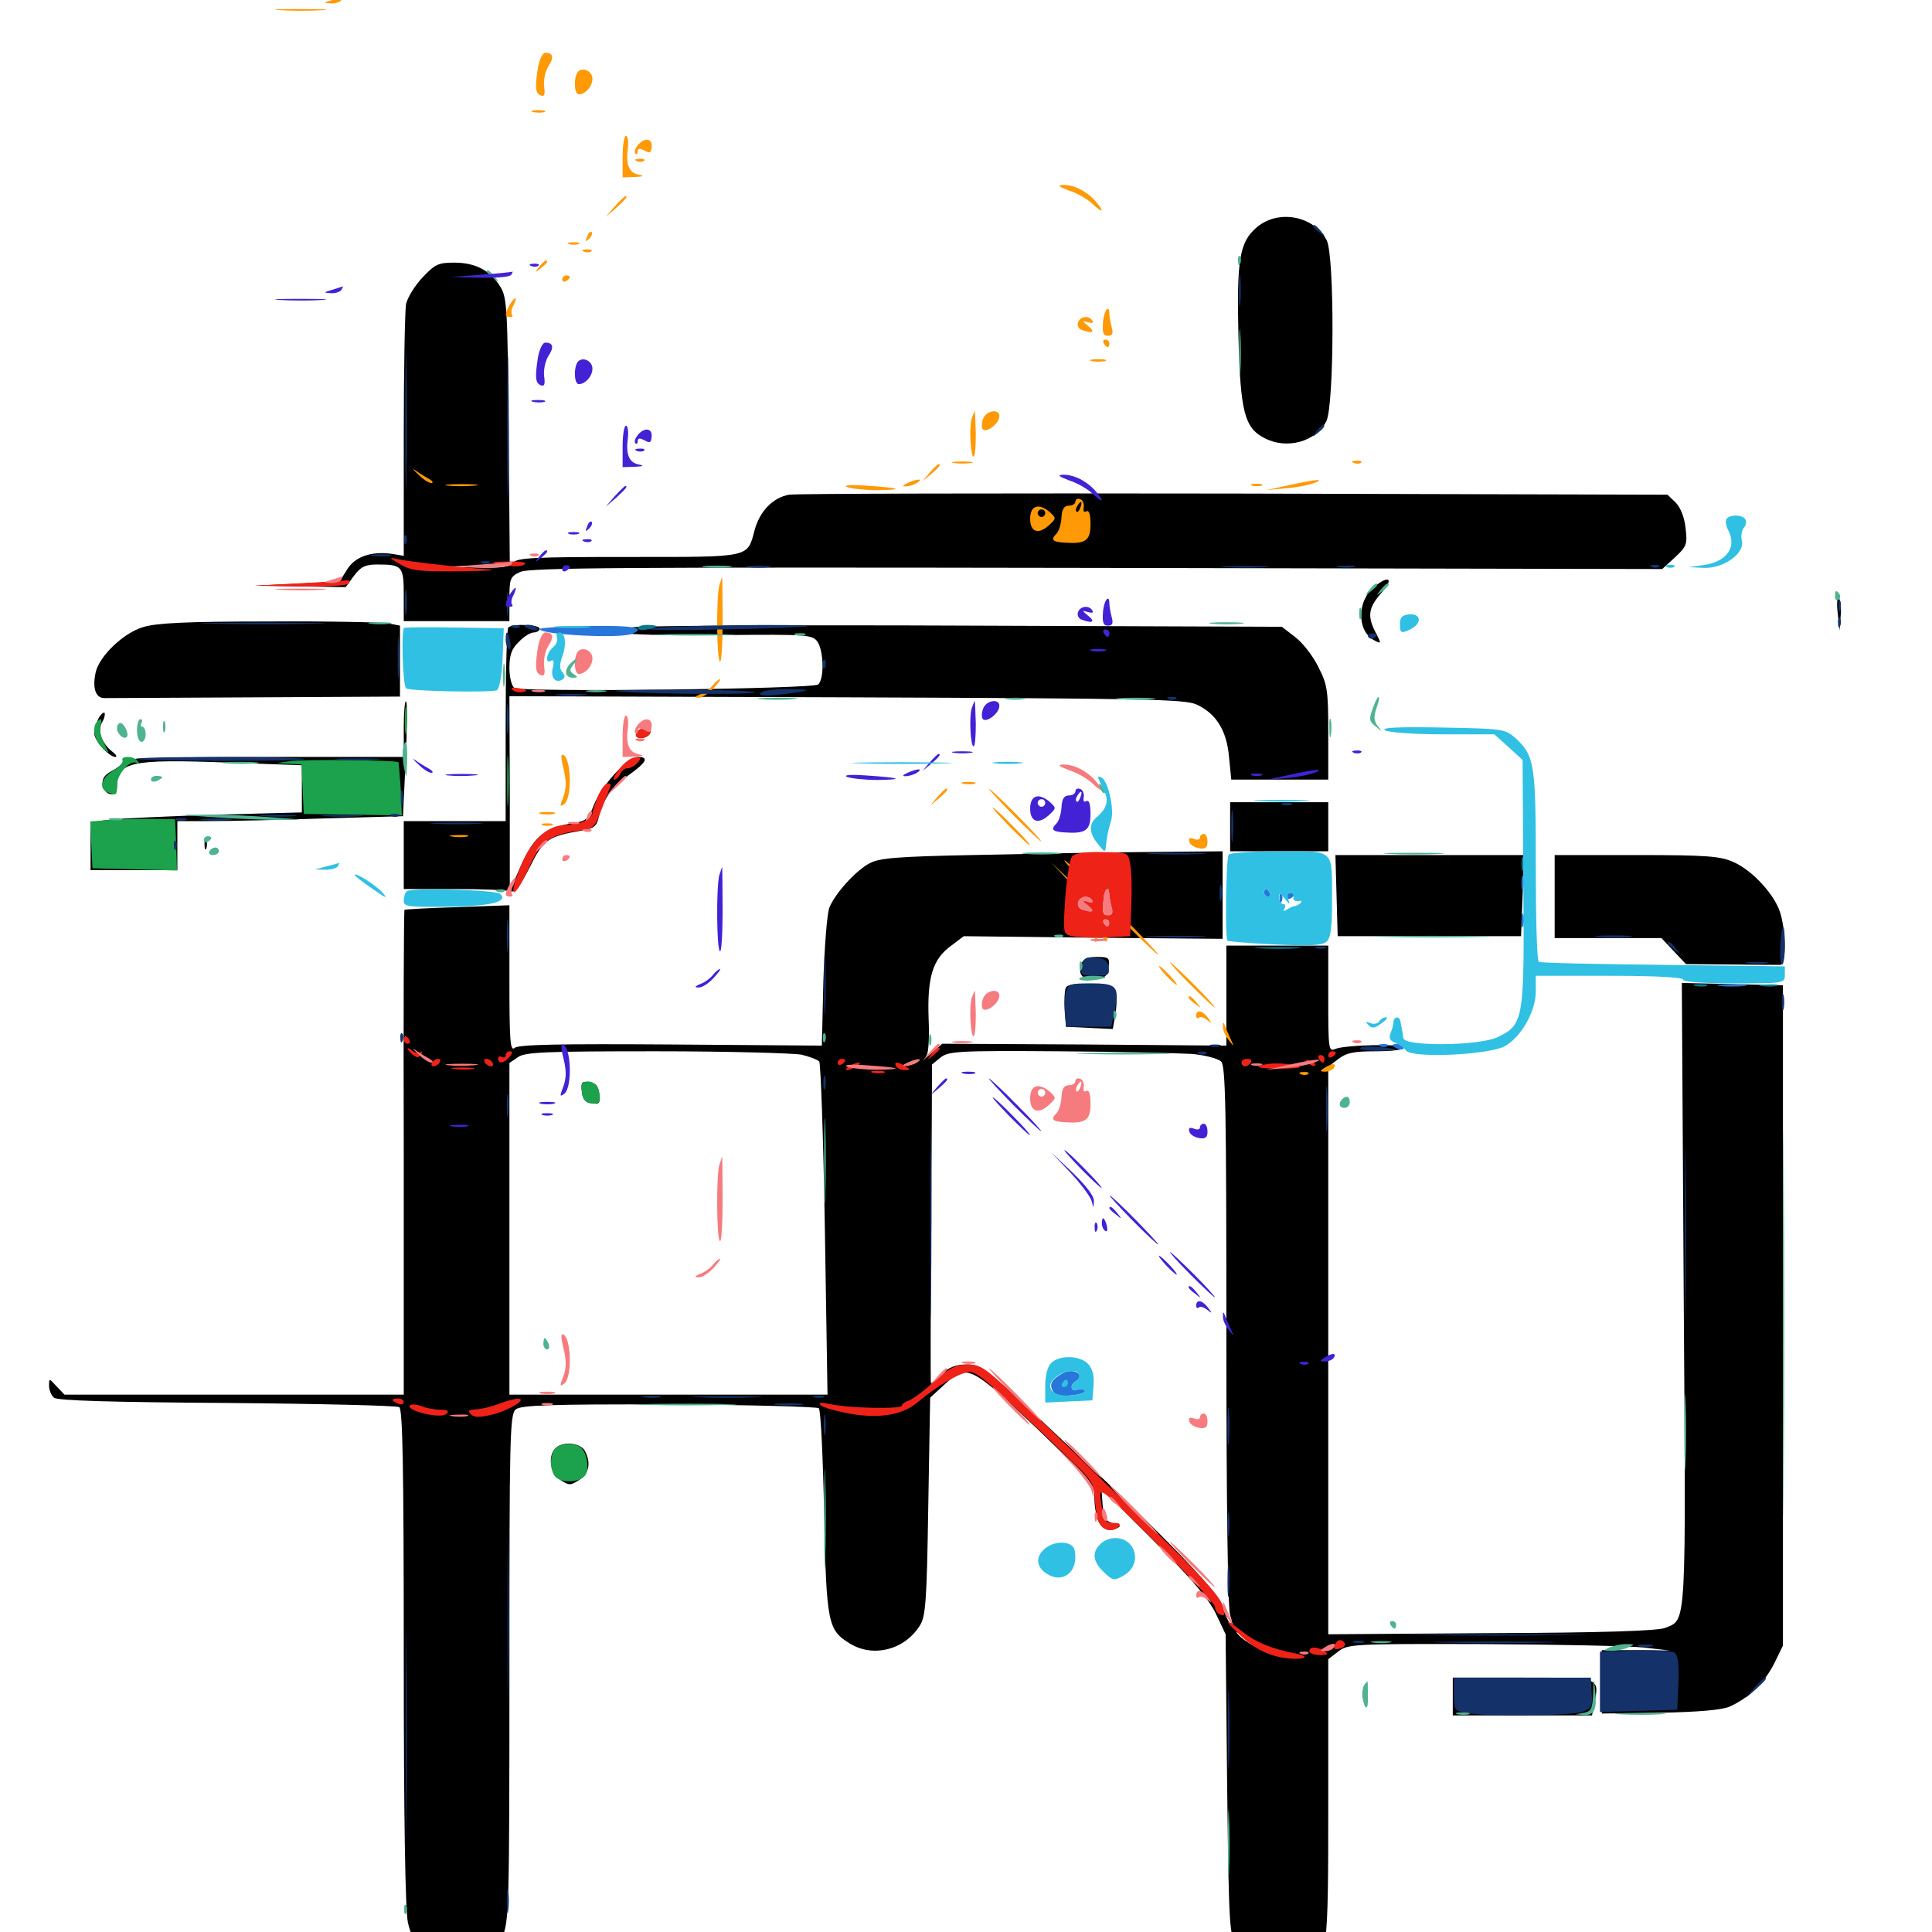 <svg xmlns="http://www.w3.org/2000/svg" viewBox="0 -1000 1000 1000">
	<path fill="#000000" d="M650.586 -882.422C641.602 -874.805 640.039 -866.016 641.016 -825.977C641.992 -786.914 644.141 -778.516 654.492 -773.242C666.016 -767.188 681.055 -771.289 686.523 -782.031C690.625 -790.234 690.82 -867.383 686.719 -875.586C680.078 -888.281 661.719 -891.797 650.586 -882.422ZM218.75 -856.445C214.844 -852.344 210.938 -846.094 210.156 -842.578C209.57 -839.062 208.984 -808.398 208.984 -774.219V-712.305L203.125 -713.281C192.188 -714.844 183.789 -711.914 179.688 -705.273L175.781 -699.023L153.906 -697.852L131.836 -696.875L155.469 -696.484L178.906 -696.094L183.203 -701.953C186.719 -706.641 189.062 -707.812 195.117 -707.812C208.203 -707.812 208.984 -707.031 208.984 -691.992V-678.516H236.328H263.672V-689.844C263.672 -700.391 264.062 -701.562 269.141 -703.906C273.438 -706.25 323.438 -706.445 567.383 -706.055L860.352 -705.469L866.992 -711.523C873.047 -717.188 873.438 -718.359 872.461 -726.562C871.875 -732.227 869.922 -737.109 867.383 -739.844L863.086 -743.945L639.062 -744.531C515.82 -744.727 412.109 -744.531 408.398 -743.945C400 -742.383 393.359 -735.547 390.625 -725.781C386.719 -711.133 389.258 -711.719 325.391 -711.719C276.758 -711.719 267.773 -711.328 265.625 -708.789C263.672 -706.445 259.375 -705.859 246.289 -706.25L229.492 -706.641L246.68 -707.227L263.867 -708.008L263.281 -776.758C262.695 -840.039 262.5 -845.898 258.984 -851.562C253.906 -859.961 246.094 -864.062 235.156 -864.062C226.953 -864.062 225.195 -863.281 218.75 -856.445ZM711.523 -696.484C702.344 -689.258 702.148 -673.438 711.328 -668.555C715.039 -666.602 715.039 -666.797 712.109 -672.461C707.617 -681.055 708.203 -685.352 715.039 -693.164C721.484 -700.391 719.141 -702.539 711.523 -696.484ZM951.172 -682.812L952.148 -673.633L952.734 -681.25C953.125 -685.352 952.734 -689.453 951.758 -690.43C950.977 -691.211 950.586 -687.891 951.172 -682.812ZM74.023 -675.391C64.062 -672.461 51.758 -660.742 49.609 -652.344C47.656 -643.945 49.414 -638.477 54.297 -638.672C56.641 -638.672 91.992 -638.867 132.812 -639.062L207.031 -639.453V-657.812V-676.172L200.977 -677.344C197.656 -677.93 169.727 -678.516 138.867 -678.32C96.289 -678.32 80.859 -677.539 74.023 -675.391ZM263.086 -675.195C262.305 -674.609 261.719 -651.758 261.719 -624.414V-575H235.352H208.984V-557.422V-539.844H235.156C249.609 -539.844 262.695 -539.258 264.453 -538.672C266.602 -537.891 269.141 -541.211 274.219 -551.172C281.445 -565.625 283.398 -566.992 301.172 -570.117C307.031 -571.094 308.789 -572.266 309.766 -576.562C312.109 -586.328 316.406 -592.188 325.195 -598.633C334.766 -605.469 336.133 -608.203 330.078 -608.203C324.805 -608.203 311.328 -593.359 307.422 -583.398C304.688 -576.172 303.32 -575 297.07 -574.023C281.055 -571.484 275.781 -566.992 267.773 -547.656L263.867 -538.867V-589.258L263.672 -639.648L438.086 -639.062C594.531 -638.477 613.086 -638.086 619.336 -635.352C629.492 -630.664 634.961 -621.875 636.133 -608.203L637.305 -596.484H662.305H687.5V-620.508C687.5 -642.578 687.109 -645.508 682.422 -654.688C679.688 -660.352 674.219 -667.383 670.312 -670.312L663.477 -675.586L502.148 -676.172C413.477 -676.562 335.156 -676.172 328.125 -675.391C303.711 -672.656 326.367 -670.703 374.609 -671.289C417.773 -671.68 420.312 -671.484 423.047 -667.969C426.367 -663.281 426.758 -648.438 423.438 -645.703C420.312 -643.359 269.727 -641.602 266.211 -643.945C264.844 -644.922 263.672 -649.414 263.672 -654.297C263.672 -660.938 264.844 -664.258 268.555 -667.773C271.094 -670.508 274.609 -672.656 276.367 -672.656C277.93 -672.656 279.297 -673.633 279.297 -674.609C279.297 -676.758 265.039 -677.344 263.086 -675.195ZM208.984 -623.242V-608.203H135.547C89.453 -608.203 62.695 -607.422 63.477 -606.25C64.062 -605.273 61.914 -603.125 58.594 -601.367C54.102 -599.023 52.734 -597.07 53.125 -593.945C53.906 -588.086 60.547 -586.914 60.547 -592.578C60.547 -605.664 67.188 -607.227 118.359 -605.273L156.25 -603.906V-591.602V-579.492L111.914 -578.32C87.305 -577.539 62.695 -576.367 57.227 -575.781L46.875 -574.414V-562.109V-549.609H69.336H91.797V-562.305V-575H108.984C118.555 -575 144.922 -575.586 167.383 -576.367L208.594 -577.539L209.961 -606.641C210.742 -622.656 210.938 -636.328 210.156 -636.914C209.57 -637.695 208.984 -631.445 208.984 -623.242ZM50.977 -628.125C49.805 -625.781 48.828 -622.461 48.828 -620.312C48.828 -616.602 56.445 -608.203 59.766 -608.203C60.742 -608.203 60.156 -609.375 58.398 -610.742C52.734 -615.039 50.391 -621.484 52.734 -625.977C54.102 -628.125 54.492 -630.469 54.102 -631.055C53.516 -631.445 52.148 -630.273 50.977 -628.125ZM329.297 -620.508C328.711 -618.945 329.688 -617.969 331.836 -617.969C333.789 -617.969 335.938 -619.141 336.523 -620.508C337.109 -621.875 335.938 -623.047 333.789 -623.047C331.836 -623.047 329.688 -621.875 329.297 -620.508ZM636.719 -572.07V-559.375H662.109H687.5V-572.07V-584.766H662.109H636.719ZM105.859 -563.281C105.859 -560.547 106.25 -559.57 106.836 -560.938C107.227 -562.109 107.227 -564.453 106.836 -565.82C106.25 -566.992 105.859 -566.016 105.859 -563.281ZM502.93 -557.422C463.867 -556.641 455.078 -555.859 450 -553.125C442.773 -549.219 432.227 -537.5 429.297 -530.273C428.125 -527.539 426.758 -510.352 426.172 -491.992L425.391 -458.789L347.266 -459.375C290.234 -459.766 268.359 -459.375 266.406 -457.617C264.062 -455.664 263.672 -461.133 263.672 -493.359V-531.445L236.914 -530.469C222.07 -530.078 209.766 -529.297 209.375 -529.102C208.984 -528.711 208.789 -472.266 208.984 -403.32V-278.125H121.094H33.398L29.297 -282.422C25.391 -286.719 25.391 -286.719 25.391 -282.617C25.391 -280.469 26.562 -277.734 27.93 -276.562C29.688 -275 58.594 -274.219 117.383 -273.828C165.039 -273.438 205.273 -272.461 206.641 -271.68C208.398 -270.508 208.984 -242.383 208.984 -142.383C208.984 -58.594 209.766 -11.328 211.133 -4.883C214.062 8.594 223.242 16.797 235.547 16.797C247.852 16.797 255.469 12.305 259.961 2.539C263.477 -5.273 263.672 -12.109 263.672 -136.719C263.672 -256.445 263.867 -268.164 266.992 -270.508C269.531 -272.656 284.375 -273.242 346.289 -273.047C388.086 -272.852 423.047 -271.875 423.828 -271.094C424.805 -270.117 425.977 -245.898 426.562 -216.992C427.734 -159.375 428.516 -156.25 440.039 -149.219C451.953 -141.992 467.969 -145.898 475.977 -158.398C479.102 -163.086 479.688 -170.117 480.469 -220.117L481.445 -276.562L488.672 -283.203C500.586 -294.141 502.148 -293.359 536.133 -261.133C560.156 -238.086 566.406 -231.25 566.406 -227.148C566.406 -212.305 570.312 -205.859 577.734 -208.789C580.469 -210.156 580.273 -210.547 576.172 -211.523C572.07 -212.695 571.289 -214.258 570.703 -221.094L570.117 -229.492L597.07 -202.539C616.797 -182.812 625.391 -172.656 629.297 -164.844L634.375 -154.102L635.156 -76.758C636.133 -0.977 636.133 0.781 640.43 8.398C648.047 21.875 662.695 26.562 675.781 19.727C687.305 13.672 687.5 12.305 687.5 -67.969V-141.211L692.578 -145.117C697.656 -149.023 699.805 -149.219 767.383 -149.023C805.664 -148.828 843.164 -148.047 850.586 -147.266L864.258 -145.703L846.68 -145.898H829.102V-129.492V-113.086L858.984 -113.477C878.711 -113.867 890.82 -114.844 895.117 -116.602C904.883 -120.898 913.281 -128.906 918.359 -139.062L922.852 -148.242V-319.141V-490.039L896.68 -490.625L870.508 -491.211L871.484 -330.469C872.656 -155.664 873.047 -161.914 861.914 -157.422C858.203 -155.859 828.711 -154.883 771.875 -154.688L687.5 -154.102V-300.977V-447.852L692.578 -451.758C696.875 -455.078 700.586 -455.859 712.109 -455.859C720.117 -455.859 726.562 -456.641 726.562 -457.617C726.562 -459.961 695.898 -459.18 691.016 -457.031C687.695 -455.469 687.5 -457.422 687.5 -483.008V-510.547H661.133H634.766V-484.766V-458.789L561.133 -459.375L487.695 -459.766L482.812 -455.469C480.078 -452.93 478.711 -452.344 479.688 -453.906C480.664 -455.469 481.055 -463.867 480.664 -472.461C479.883 -493.75 482.617 -503.125 491.602 -509.961L498.828 -515.43L565.82 -514.648L632.812 -514.062V-536.719V-559.375L591.406 -558.984C568.555 -558.789 528.711 -558.008 502.93 -557.422ZM574.219 -537.5C574.219 -536.133 574.805 -533.008 575.391 -530.664C576.367 -527.148 575.781 -526.172 573.242 -526.172C570.508 -526.172 570.117 -527.344 570.898 -531.836C571.68 -535.547 571.289 -537.891 569.727 -538.672C568.359 -539.062 568.945 -539.648 570.898 -539.648C572.656 -539.844 574.219 -538.672 574.219 -537.5ZM565.43 -533.984C566.211 -532.812 565.234 -532.617 563.086 -533.203C559.961 -534.18 559.961 -533.984 563.281 -531.25C567.188 -528.125 565.43 -527.148 559.766 -529.297C558.203 -529.883 557.422 -531.641 558.008 -533.203C559.18 -536.328 563.672 -536.914 565.43 -533.984ZM574.219 -522.266C574.219 -521.289 573.438 -520.312 572.266 -520.312C571.289 -520.312 570.312 -521.289 570.312 -522.266C570.312 -523.438 571.289 -524.219 572.266 -524.219C573.438 -524.219 574.219 -523.438 574.219 -522.266ZM221.68 -452.344C219.531 -453.516 216.406 -455.469 214.844 -456.641C213.086 -457.812 213.867 -456.836 216.406 -454.492C218.945 -451.953 221.875 -450 223.242 -450C224.609 -450 223.828 -451.172 221.68 -452.344ZM414.844 -454.102C418.945 -453.125 423.047 -451.562 424.023 -450.586C424.805 -449.805 426.172 -410.547 426.953 -363.672L428.32 -278.125H346.094H263.672V-363.867V-449.805L267.969 -452.734C271.68 -455.469 281.836 -455.859 339.844 -455.859C376.953 -455.859 410.547 -454.883 414.844 -454.102ZM616.797 -454.492C623.633 -453.906 630.273 -452.148 632.031 -450.586C634.375 -448.242 634.766 -427.539 634.766 -308.398C634.766 -220.508 635.547 -167.188 636.719 -163.867C637.891 -160.742 637.891 -159.18 636.719 -159.961C635.742 -160.547 633.984 -164.453 633.008 -168.359C630.859 -176.172 599.609 -208.203 537.695 -266.016C509.961 -291.992 507.617 -293.75 500.391 -293.75C494.922 -293.75 491.211 -292.383 487.5 -288.867C484.57 -286.133 482.031 -283.984 481.836 -283.984C481.641 -283.984 481.641 -321.094 482.031 -366.406L482.422 -449.023L486.719 -452.539C490.82 -455.859 495.312 -456.25 547.852 -455.859C578.906 -455.664 609.961 -454.883 616.797 -454.492ZM245.508 -448.633C249.609 -449.023 246.875 -449.414 239.258 -449.414C231.836 -449.414 228.516 -449.023 231.836 -448.633C235.352 -448.242 241.602 -448.242 245.508 -448.633ZM469.141 -447.656C471.094 -448.438 464.258 -449.023 454.102 -449.023C443.945 -449.023 437.109 -448.438 439.062 -447.656C440.82 -446.875 447.656 -446.289 454.102 -446.289C460.547 -446.289 467.383 -446.875 469.141 -447.656ZM652.93 -448.633C654.102 -449.219 653.125 -449.609 650.391 -449.609C647.656 -449.609 646.68 -449.219 648.047 -448.633C649.219 -448.242 651.562 -448.242 652.93 -448.633ZM676.367 -448.633C677.539 -449.219 676.562 -449.609 673.828 -449.609C671.094 -449.609 670.117 -449.219 671.484 -448.633C672.656 -448.242 675 -448.242 676.367 -448.633ZM665.625 -446.68C667.383 -447.266 665.82 -447.656 662.109 -447.656C658.398 -447.656 656.836 -447.266 658.789 -446.68C660.547 -446.289 663.672 -446.289 665.625 -446.68ZM456.641 -268.945C459.57 -269.336 457.031 -269.727 451.172 -269.727C445.312 -269.727 442.773 -269.336 445.898 -268.945C448.828 -268.555 453.516 -268.555 456.641 -268.945ZM240.82 -266.992C243.164 -267.383 241.211 -267.773 236.328 -267.773C231.445 -267.773 229.492 -267.383 232.031 -266.992C234.375 -266.602 238.281 -266.602 240.82 -266.992ZM654.883 -147.266C656.055 -147.266 656.445 -146.68 655.859 -146.094C654.297 -144.727 643.945 -150.195 640.625 -154.297C639.062 -156.055 641.211 -155.273 645.312 -152.344C649.414 -149.609 653.711 -147.266 654.883 -147.266ZM690.43 -147.266C691.992 -149.805 689.453 -149.805 685.547 -147.266C683.008 -145.703 683.008 -145.312 685.938 -145.312C687.695 -145.312 689.844 -146.289 690.43 -147.266ZM665.43 -144.141C666.211 -144.727 665.039 -145.312 662.891 -145.117C660.742 -145.117 660.156 -144.531 661.719 -143.945C663.086 -143.359 664.844 -143.555 665.43 -144.141ZM677.344 -143.945C679.102 -144.531 677.539 -144.922 673.828 -144.922C670.117 -144.922 668.555 -144.531 670.508 -143.945C672.266 -143.555 675.391 -143.555 677.344 -143.945ZM301.172 -434.961C301.562 -431.055 302.93 -429.297 306.25 -428.906C310.156 -428.32 310.742 -428.906 310.156 -433.789C309.766 -437.695 308.398 -439.453 305.078 -439.844C301.172 -440.43 300.586 -439.844 301.172 -434.961ZM691.797 -536.523L692.383 -515.43H739.844H787.305L788.086 -536.523L788.867 -557.422H740.039H691.211ZM804.688 -535.938V-514.453H832.227H859.961L866.211 -507.812L872.656 -500.977L895.703 -500.781C908.594 -500.586 920.117 -500.586 921.484 -500.586C924.414 -500.781 924.609 -516.211 921.68 -526.758C919.141 -536.328 907.422 -549.219 897.461 -553.711C890.625 -556.836 883.984 -557.422 847.266 -557.422H804.688ZM559.57 -500.586C557.812 -495.117 560.742 -492.578 567.578 -493.359C572.07 -493.75 573.438 -495.117 573.828 -499.414C574.414 -504.297 574.023 -504.688 567.578 -504.688C562.5 -504.688 560.547 -503.711 559.57 -500.586ZM551.562 -488.477C550.977 -486.914 550.781 -481.836 551.172 -477.148L551.758 -468.555L563.867 -467.969L575.977 -467.383L577.148 -474.023C577.93 -477.734 578.125 -482.812 577.734 -485.352C577.148 -489.648 576.172 -490.039 564.844 -490.625C555.664 -491.016 552.344 -490.43 551.562 -488.477ZM287.5 -250.391C283.398 -246.289 284.766 -237.5 290.039 -233.984C294.531 -231.055 295.312 -231.055 299.805 -233.984C304.883 -237.305 306.055 -242.773 302.734 -249.023C300.391 -253.32 291.211 -254.102 287.5 -250.391ZM751.953 -121.875V-112.109H788.086H824.023L825.391 -118.945C827.734 -131.836 828.32 -131.641 788.086 -131.641H751.953ZM705.273 -122.656C705.273 -120.508 705.859 -119.922 706.445 -121.484C707.031 -122.852 706.836 -124.609 706.25 -125.195C705.664 -125.977 705.078 -124.805 705.273 -122.656Z"/>
	<path fill="#ff9906" d="M275 -1012.305C273.438 -1012.891 274.023 -1013.477 276.172 -1013.477C278.32 -1013.672 279.492 -1013.086 278.711 -1012.5C278.125 -1011.914 276.367 -1011.719 275 -1012.305ZM249.023 -1007.812L233.398 -1006.641L248.438 -1006.25C256.836 -1006.055 264.062 -1006.641 264.648 -1007.812C265.234 -1008.984 265.625 -1009.57 265.234 -1009.375C264.844 -1009.18 257.617 -1008.398 249.023 -1007.812ZM171.875 -1000C167.383 -998.633 167.383 -998.438 171.289 -998.242C173.633 -998.047 176.172 -999.023 176.758 -1000C177.344 -1001.172 177.734 -1001.953 177.344 -1001.758C176.953 -1001.562 174.609 -1000.781 171.875 -1000ZM145.117 -994.727C138.867 -995.117 143.555 -995.312 155.273 -995.312C167.188 -995.312 172.266 -995.117 166.602 -994.727C160.938 -994.336 151.367 -994.336 145.117 -994.727ZM278.516 -965.43C276.758 -954.492 277.148 -951.758 279.883 -950.586C281.836 -949.805 282.227 -951.172 281.641 -955.273C281.25 -958.398 282.227 -963.086 283.789 -965.625C286.914 -970.312 286.328 -972.656 282.227 -972.656C280.859 -972.656 279.297 -969.336 278.516 -965.43ZM299.609 -963.281C296.875 -961.328 296.875 -951.172 299.609 -951.172C302.93 -951.172 306.641 -955.273 306.641 -959.18C306.641 -962.891 302.344 -965.234 299.609 -963.281ZM275.977 -941.992C274.023 -942.578 275.195 -942.969 278.32 -942.969C281.641 -942.969 283.008 -942.578 281.836 -941.992C280.469 -941.602 277.734 -941.602 275.977 -941.992ZM322.266 -918.945V-908.203L328.711 -908.398C333.008 -908.594 333.594 -908.984 330.664 -909.57C325.586 -910.547 323.828 -914.648 325 -923.438C325.391 -926.953 324.805 -929.688 324.023 -929.688C323.047 -929.688 322.266 -924.805 322.266 -918.945ZM330.078 -924.805C328.711 -923.047 328.125 -921.289 328.906 -920.508C329.492 -919.922 330.078 -920.312 330.078 -921.68C330.078 -923.242 331.055 -923.438 333.594 -922.07C336.328 -920.508 337.109 -920.898 337.305 -924.023C337.695 -928.516 333.398 -928.906 330.078 -924.805ZM329.688 -916.602C328.125 -917.188 328.711 -917.773 330.859 -917.773C333.008 -917.969 334.18 -917.383 333.398 -916.797C332.812 -916.211 331.055 -916.016 329.688 -916.602ZM553.32 -901.367C557.617 -900 563.086 -896.875 565.625 -894.336C571.094 -889.258 571.875 -890.234 566.992 -895.898C562.305 -901.172 555.859 -904.297 550.391 -904.297C547.07 -904.102 547.852 -903.516 553.32 -901.367ZM318.164 -893.164L313.477 -887.695L318.945 -892.383C323.828 -896.875 325.195 -898.438 323.633 -898.438C323.242 -898.438 320.898 -896.094 318.164 -893.164ZM303.906 -877.539C302.734 -874.805 302.93 -874.609 304.883 -876.367C306.25 -877.734 306.836 -879.297 306.25 -879.883C305.664 -880.469 304.492 -879.492 303.906 -877.539ZM294.531 -873.633C293.164 -874.219 294.141 -874.609 296.875 -874.609C299.609 -874.609 300.586 -874.219 299.414 -873.633C298.047 -873.242 295.703 -873.242 294.531 -873.633ZM302.344 -869.727C300.781 -870.312 301.367 -870.898 303.516 -870.898C305.664 -871.094 306.836 -870.508 306.055 -869.922C305.469 -869.336 303.711 -869.141 302.344 -869.727ZM279.102 -861.914C276.562 -858.789 276.758 -858.594 279.883 -861.133C281.641 -862.5 283.203 -864.062 283.203 -864.453C283.203 -866.016 281.641 -865.039 279.102 -861.914ZM291.016 -855.273C291.016 -856.445 291.992 -857.422 292.969 -857.422C294.141 -857.422 294.922 -857.031 294.922 -856.641C294.922 -856.055 294.141 -855.078 292.969 -854.492C291.992 -853.906 291.016 -854.297 291.016 -855.273ZM263.672 -841.992C261.133 -837.109 261.133 -835.938 264.062 -835.938C265.234 -835.938 265.625 -836.523 265.039 -837.109C264.453 -837.891 264.648 -840.039 265.82 -841.992C266.797 -844.141 267.188 -845.703 266.797 -845.703C266.211 -845.703 264.844 -843.945 263.672 -841.992ZM570.898 -833.008C570.508 -827.734 571.094 -826.172 573.438 -826.172C575.781 -826.172 576.367 -827.344 575.391 -830.664C574.805 -833.008 574.219 -836.133 574.219 -837.5C574.219 -842.969 571.289 -839.258 570.898 -833.008ZM558.008 -833.203C557.422 -831.641 558.203 -829.883 559.766 -829.297C565.43 -827.148 567.188 -828.125 563.281 -831.25C559.961 -833.984 559.961 -834.18 563.086 -833.203C565.234 -832.617 566.211 -832.812 565.43 -833.984C563.672 -836.914 559.18 -836.328 558.008 -833.203ZM571.289 -822.266C571.875 -821.289 572.852 -820.312 573.438 -820.312C573.828 -820.312 574.219 -821.289 574.219 -822.266C574.219 -823.438 573.242 -824.219 572.07 -824.219C571.094 -824.219 570.703 -823.438 571.289 -822.266ZM565.039 -813.086C563.086 -813.672 564.648 -814.062 568.359 -814.062C572.07 -814.062 573.633 -813.672 571.875 -813.086C569.922 -812.695 566.797 -812.695 565.039 -813.086ZM502.93 -783.398C501.562 -778.711 502.344 -763.672 503.906 -763.672C504.688 -763.672 505.078 -768.945 505.078 -775.391C504.883 -781.836 504.688 -787.109 504.492 -787.109C504.297 -787.109 503.711 -785.352 502.93 -783.398ZM508.789 -783.008C508.008 -780.859 508.008 -778.516 508.789 -777.734C510.547 -775.977 516.602 -780.273 517.188 -783.984C518.164 -788.672 510.352 -787.891 508.789 -783.008ZM493.75 -760.352C491.211 -760.742 493.164 -761.133 498.047 -761.133C502.93 -761.133 504.883 -760.742 502.539 -760.352C500 -759.961 496.094 -759.961 493.75 -760.352ZM700.781 -760.352C699.219 -760.938 699.805 -761.523 701.953 -761.523C704.102 -761.719 705.273 -761.133 704.492 -760.547C703.906 -759.961 702.148 -759.766 700.781 -760.352ZM216.406 -754.492C218.945 -751.953 221.875 -750 223.242 -750C224.609 -750 223.828 -751.172 221.68 -752.344C219.531 -753.516 216.406 -755.469 214.844 -756.641C213.086 -757.812 213.867 -756.836 216.406 -754.492ZM481.25 -755.469L477.539 -750.977L482.031 -754.688C486.133 -758.203 487.305 -759.766 485.742 -759.766C485.352 -759.766 483.398 -757.812 481.25 -755.469ZM469.727 -750C467.188 -748.828 466.797 -748.242 468.75 -748.242C470.312 -748.242 473.047 -749.023 474.609 -750C478.125 -752.344 475 -752.344 469.727 -750ZM666.992 -748.828L655.273 -746.289L665.625 -747.266C671.289 -747.656 677.734 -749.023 680.273 -750C686.328 -752.344 680.859 -751.953 666.992 -748.828ZM231.836 -748.633C228.516 -749.023 231.836 -749.414 239.258 -749.414C246.875 -749.414 249.609 -749.023 245.508 -748.633C241.602 -748.242 235.352 -748.242 231.836 -748.633ZM438.477 -747.852C436.133 -748.828 440.234 -749.219 448.242 -748.633C466.016 -747.461 468.75 -746.484 454.102 -746.289C447.656 -746.289 440.625 -747.07 438.477 -747.852ZM648.047 -748.633C646.68 -749.219 647.656 -749.609 650.391 -749.609C653.125 -749.609 654.102 -749.219 652.93 -748.633C651.562 -748.242 649.219 -748.242 648.047 -748.633ZM556.641 -740.43C556.641 -739.258 555.078 -738.281 553.32 -738.281C550.781 -738.281 549.609 -736.523 549.414 -732.031C549.219 -728.711 548.047 -725 546.875 -723.828C543.75 -720.703 544.531 -719.531 550.977 -719.141C561.914 -718.359 564.453 -720.117 564.453 -728.711C564.453 -733.789 563.672 -736.133 562.305 -735.352C561.133 -734.57 560.547 -735.352 560.938 -737.305C561.328 -739.258 560.352 -741.211 559.18 -741.602C557.812 -742.188 556.641 -741.602 556.641 -740.43ZM559.18 -737.305C558.594 -735.547 557.617 -734.57 557.227 -735.156C556.641 -735.742 556.836 -736.914 557.617 -738.086C559.375 -741.211 560.547 -740.625 559.18 -737.305ZM533.203 -731.445C533.203 -724.414 537.695 -723.047 543.359 -728.516C546.68 -731.641 546.68 -731.836 543.555 -734.766C537.695 -739.844 533.203 -738.477 533.203 -731.445ZM541.016 -734.375C541.016 -733.398 540.234 -732.422 539.062 -732.422C538.086 -732.422 537.109 -733.398 537.109 -734.375C537.109 -735.547 538.086 -736.328 539.062 -736.328C540.234 -736.328 541.016 -735.547 541.016 -734.375ZM372.266 -696.875C370.703 -690.43 370.898 -658.594 372.656 -657.617C373.438 -657.031 374.023 -666.602 374.023 -678.906C374.023 -691.211 373.828 -701.172 373.828 -701.172C373.633 -701.172 373.047 -699.219 372.266 -696.875ZM368.945 -645.312C367.578 -643.555 364.648 -641.406 362.305 -640.625C359.57 -639.453 359.375 -638.867 361.523 -638.867C363.086 -638.672 366.602 -640.82 369.141 -643.555C371.68 -646.289 373.242 -648.438 372.656 -648.438C372.07 -648.438 370.312 -647.07 368.945 -645.312ZM291.797 -601.562C293.164 -595.703 293.164 -591.992 291.602 -587.695C289.648 -582.617 289.648 -582.031 292.188 -583.984C296.484 -587.695 295.508 -609.375 291.016 -609.375C290.234 -609.375 290.625 -605.859 291.797 -601.562ZM498.633 -594.336C496.68 -594.922 497.852 -595.312 500.977 -595.312C504.297 -595.312 505.664 -594.922 504.492 -594.336C503.125 -593.945 500.391 -593.945 498.633 -594.336ZM485.156 -587.5L481.445 -583.008L485.938 -586.719C490.039 -590.234 491.211 -591.797 489.648 -591.797C489.258 -591.797 487.305 -589.844 485.156 -587.5ZM524.414 -578.125C531.836 -570.703 538.477 -564.453 538.867 -564.453C539.453 -564.453 533.789 -570.703 526.367 -578.125C518.945 -585.742 512.305 -591.797 511.914 -591.797C511.328 -591.797 516.992 -585.742 524.414 -578.125ZM522.461 -572.266C527.734 -566.992 532.422 -562.5 533.008 -562.5C533.594 -562.5 529.688 -566.992 524.414 -572.266C519.141 -577.734 514.453 -582.031 513.867 -582.031C513.281 -582.031 517.188 -577.734 522.461 -572.266ZM279.883 -578.711C277.93 -579.297 279.492 -579.688 283.203 -579.688C286.914 -579.688 288.477 -579.297 286.719 -578.711C284.766 -578.32 281.641 -578.32 279.883 -578.711ZM280.859 -572.852C279.492 -573.438 280.469 -573.828 283.203 -573.828C285.938 -573.828 286.914 -573.438 285.742 -572.852C284.375 -572.461 282.031 -572.461 280.859 -572.852ZM233.984 -566.992C231.445 -567.383 233.008 -567.773 237.305 -567.773C241.602 -567.969 243.555 -567.578 241.797 -566.992C239.844 -566.602 236.328 -566.602 233.984 -566.992ZM621.094 -566.406C621.094 -565.43 619.727 -565.039 617.969 -565.82C615.625 -566.602 615.039 -566.211 615.625 -564.258C616.016 -562.695 618.359 -561.328 620.703 -560.938C624.023 -560.352 625 -561.328 625 -564.258C625 -566.602 624.219 -568.359 623.047 -568.359C622.07 -568.359 621.094 -567.578 621.094 -566.406ZM559.57 -544.922C564.844 -539.648 569.531 -535.156 570.117 -535.156C570.703 -535.156 566.797 -539.648 561.523 -544.922C556.25 -550.391 551.562 -554.688 550.977 -554.688C550.391 -554.688 554.297 -550.391 559.57 -544.922ZM554.102 -542.969C559.57 -537.109 564.453 -530.469 565.039 -528.32C566.016 -524.414 566.016 -524.414 566.211 -528.32C566.406 -530.859 562.109 -536.328 555.273 -542.969C555.273 -542.969 543.945 -553.711 543.945 -553.711C543.945 -553.711 554.102 -542.969 554.102 -542.969ZM585.938 -518.555C592.773 -511.523 599.023 -505.859 599.414 -505.859C600 -505.859 594.727 -511.523 587.891 -518.555C581.055 -525.586 574.805 -531.25 574.414 -531.25C573.828 -531.25 579.102 -525.586 585.938 -518.555ZM574.219 -524.609C574.219 -524.219 575.781 -522.656 577.734 -521.289C580.664 -518.75 580.859 -518.945 578.32 -522.07C575.781 -525.195 574.219 -526.172 574.219 -524.609ZM570.312 -516.797C570.312 -515.234 571.094 -513.477 572.07 -512.891C573.047 -512.109 573.438 -513.477 572.852 -515.625C571.68 -520.117 570.312 -520.703 570.312 -516.797ZM566.602 -514.453C566.602 -512.305 567.188 -511.719 567.773 -513.281C568.359 -514.648 568.164 -516.406 567.578 -516.992C566.992 -517.773 566.406 -516.602 566.602 -514.453ZM616.211 -490.234C622.656 -483.789 628.32 -478.516 628.711 -478.516C629.297 -478.516 624.609 -483.789 618.164 -490.234C611.719 -496.68 606.055 -501.953 605.664 -501.953C605.078 -501.953 609.766 -496.68 616.211 -490.234ZM603.516 -495.117C606.055 -492.383 608.594 -490.234 608.984 -490.234C609.57 -490.234 608.008 -492.383 605.469 -495.117C602.93 -497.852 600.391 -500 600 -500C599.414 -500 600.977 -497.852 603.516 -495.117ZM615.234 -483.594C615.234 -483.203 616.797 -481.641 618.75 -480.273C621.68 -477.734 621.875 -477.93 619.336 -481.055C616.797 -484.18 615.234 -485.156 615.234 -483.594ZM619.141 -474.219C619.141 -473.047 619.727 -472.656 620.508 -473.242C621.094 -474.023 623.047 -473.438 624.805 -472.07C627.539 -469.922 627.539 -470.117 625.195 -473.242C622.266 -477.148 619.141 -477.539 619.141 -474.219ZM633.008 -468.555C632.812 -466.992 634.18 -463.867 635.938 -461.719C638.867 -458.008 638.867 -458.008 637.109 -461.914C636.133 -464.062 634.766 -467.188 634.18 -468.75C633.203 -471.289 633.008 -471.289 633.008 -468.555ZM685.547 -447.266C683.008 -445.703 683.008 -445.312 685.938 -445.312C687.695 -445.312 689.844 -446.289 690.43 -447.266C691.992 -449.805 689.453 -449.805 685.547 -447.266ZM673.438 -443.945C671.875 -444.531 672.461 -445.117 674.609 -445.117C676.758 -445.312 677.93 -444.727 677.148 -444.141C676.562 -443.555 674.805 -443.359 673.438 -443.945Z"/>
	<path fill="#ef2218" d="M207.031 -708.008C212.891 -704.492 216.992 -704.102 238.281 -704.297C251.758 -704.492 258.398 -704.883 252.93 -705.273C238.867 -706.25 210.742 -709.375 205.078 -710.742C201.172 -711.719 201.562 -711.133 207.031 -708.008ZM260.352 -707.617C264.844 -706.641 269.141 -706.641 271.094 -707.617C273.242 -708.789 270.898 -709.375 263.672 -709.375C253.125 -709.18 252.93 -709.18 260.352 -707.617ZM154.297 -698.047L131.836 -696.875L155.664 -696.484C169.922 -696.289 179.883 -696.875 180.664 -698.047C181.25 -699.219 180.664 -699.805 179.297 -699.609C177.93 -699.414 166.602 -698.633 154.297 -698.047ZM265.234 -642.969C264.062 -644.141 265.234 -644.336 268.945 -643.75C273.047 -642.773 273.438 -642.383 270.703 -641.797C268.75 -641.406 266.406 -641.797 265.234 -642.969ZM329.297 -620.508C328.711 -618.945 329.688 -617.969 331.836 -617.969C333.789 -617.969 335.938 -619.141 336.523 -620.508C337.109 -621.875 335.938 -623.047 333.789 -623.047C331.836 -623.047 329.688 -621.875 329.297 -620.508ZM320.703 -602.148C318.164 -599.023 316.992 -596.484 317.969 -596.484C318.945 -596.484 320.312 -597.852 321.094 -599.414C321.68 -600.977 323.438 -602.344 324.805 -602.344C326.367 -602.344 328.711 -603.711 330.078 -605.273C332.031 -607.617 331.836 -608.203 328.906 -608.008C326.758 -608.008 323.242 -605.469 320.703 -602.148ZM309.375 -587.695C308.008 -583.984 306.641 -580.078 306.641 -579.102C306.641 -576.172 299.805 -573.047 293.359 -573.047C283.398 -573.047 275.195 -565.625 269.336 -551.172C262.5 -534.18 266.016 -533.789 273.633 -550.586C279.883 -564.453 284.18 -567.773 298.828 -569.922C307.422 -571.094 307.812 -571.484 311.523 -581.445C313.672 -586.914 315.625 -592.188 316.016 -593.164C316.406 -593.945 315.82 -594.531 314.453 -594.531C313.281 -594.531 310.938 -591.406 309.375 -587.695ZM554.883 -556.641C553.711 -555.273 552.148 -545.508 551.367 -535.352C550.195 -516.797 550.195 -516.602 554.883 -515.43C557.617 -514.844 565.43 -514.453 572.266 -514.844L584.961 -515.43L585.547 -531.055C585.938 -539.648 585.742 -549.414 584.961 -552.734C583.984 -558.789 583.984 -558.789 570.508 -558.984C561.328 -559.18 556.25 -558.398 554.883 -556.641ZM574.219 -537.5C574.219 -536.133 574.805 -533.008 575.391 -530.664C576.367 -527.344 575.781 -526.172 573.438 -526.172C571.094 -526.172 570.508 -527.734 570.898 -533.008C571.289 -539.258 574.219 -542.969 574.219 -537.5ZM565.43 -533.984C566.211 -532.812 565.234 -532.617 563.086 -533.203C559.961 -534.18 559.961 -533.984 563.281 -531.25C567.188 -528.125 565.43 -527.148 559.766 -529.297C558.203 -529.883 557.422 -531.641 558.008 -533.203C559.18 -536.328 563.672 -536.914 565.43 -533.984ZM574.219 -522.266C574.219 -521.289 573.828 -520.312 573.438 -520.312C572.852 -520.312 571.875 -521.289 571.289 -522.266C570.703 -523.438 571.094 -524.219 572.07 -524.219C573.242 -524.219 574.219 -523.438 574.219 -522.266ZM208.984 -461.719C208.984 -460.742 209.961 -459.766 211.133 -459.766C212.109 -459.766 212.5 -460.742 211.914 -461.719C211.328 -462.891 210.352 -463.672 209.766 -463.672C209.375 -463.672 208.984 -462.891 208.984 -461.719ZM210.938 -457.227C210.938 -456.836 212.109 -455.273 213.672 -454.102C215.82 -452.344 216.797 -452.344 217.969 -454.297C218.75 -455.664 218.75 -456.25 217.773 -455.469C216.992 -454.688 215.039 -454.883 213.477 -456.055C212.109 -457.227 210.938 -457.812 210.938 -457.227ZM482.227 -454.492C479.688 -451.367 479.883 -451.172 483.008 -453.711C484.766 -455.078 486.328 -456.641 486.328 -457.031C486.328 -458.594 484.766 -457.617 482.227 -454.492ZM261.719 -453.711C261.719 -452.734 260.938 -452.344 259.766 -452.93C258.789 -453.516 257.812 -453.125 257.812 -452.148C257.812 -449.023 260.938 -449.609 263.672 -452.93C265.43 -454.883 265.43 -455.859 263.867 -455.859C262.695 -455.859 261.719 -454.883 261.719 -453.711ZM687.5 -453.711C687.5 -452.734 688.477 -452.344 689.453 -452.93C690.625 -453.516 691.406 -454.492 691.406 -455.078C691.406 -455.469 690.625 -455.859 689.453 -455.859C688.477 -455.859 687.5 -454.883 687.5 -453.711ZM682.617 -451.953C683.203 -450.977 684.18 -450 684.766 -450C685.156 -450 685.547 -450.977 685.547 -451.953C685.547 -453.125 684.57 -453.906 683.398 -453.906C682.422 -453.906 682.031 -453.125 682.617 -451.953ZM223.633 -450C223.047 -449.023 223.242 -448.047 224.414 -448.047C225.391 -448.047 226.953 -449.023 227.539 -450C228.125 -451.172 227.93 -451.953 226.758 -451.953C225.781 -451.953 224.219 -451.172 223.633 -450ZM250.977 -450C251.562 -449.023 253.125 -448.047 254.102 -448.047C255.273 -448.047 255.469 -449.023 254.883 -450C254.297 -451.172 252.734 -451.953 251.758 -451.953C250.586 -451.953 250.391 -451.172 250.977 -450ZM433.594 -449.805C433.594 -448.828 434.57 -448.438 435.547 -449.023C436.719 -449.609 437.5 -450.586 437.5 -451.172C437.5 -451.562 436.719 -451.953 435.547 -451.953C434.57 -451.953 433.594 -450.977 433.594 -449.805ZM642.578 -450C642.578 -449.023 643.359 -448.047 644.336 -448.047C645.508 -448.047 646.875 -449.023 647.461 -450C648.047 -451.172 647.266 -451.953 645.703 -451.953C643.945 -451.953 642.578 -451.172 642.578 -450ZM677.148 -449.805C675.391 -451.758 675.586 -451.953 678.32 -450.781C680.273 -450.195 681.25 -449.023 680.664 -448.438C680.078 -447.852 678.516 -448.438 677.148 -449.805ZM439.453 -448.047C437.891 -447.07 437.5 -446.094 438.477 -446.094C439.648 -446.094 441.797 -447.07 443.359 -448.047C444.922 -449.023 445.508 -450 444.336 -450C443.359 -450 441.016 -449.023 439.453 -448.047ZM463.867 -448.047C464.453 -447.07 466.602 -446.094 468.359 -446.094C471.289 -446.094 471.289 -446.484 468.75 -448.047C464.844 -450.586 462.305 -450.586 463.867 -448.047ZM651.758 -448.242C649.609 -447.461 654.492 -446.875 662.5 -446.875C671.094 -446.875 674.805 -447.461 671.875 -448.242C665.43 -450 656.055 -450 651.758 -448.242ZM234.961 -446.68C231.836 -447.07 233.984 -447.461 239.258 -447.461C244.727 -447.461 247.07 -447.07 244.727 -446.68C242.188 -446.289 237.891 -446.289 234.961 -446.68ZM451.758 -444.727C449.805 -445.312 450.977 -445.703 454.102 -445.703C457.422 -445.703 458.789 -445.312 457.617 -444.727C456.25 -444.336 453.516 -444.336 451.758 -444.727ZM483.594 -284.961C478.32 -280.078 472.266 -275.781 470.312 -275C468.359 -274.414 466.797 -273.242 466.797 -272.461C466.797 -270.508 439.062 -271.094 429.688 -273.242C424.805 -274.219 423.438 -274.219 424.805 -272.656C425.977 -271.484 433.008 -269.531 440.43 -268.164C455.859 -265.625 467.383 -267.773 475 -274.219C484.375 -282.227 497.266 -289.844 501.758 -289.844C506.055 -289.844 510.938 -285.547 557.227 -241.406C564.648 -234.18 566.406 -231.25 566.602 -225.586C566.797 -221.68 567.383 -216.406 568.164 -213.672C569.531 -208.398 575.391 -206.25 578.711 -209.57C580.273 -211.133 579.688 -211.719 576.562 -211.719C571.875 -211.719 571.094 -212.891 569.727 -223.828C568.75 -230.859 569.531 -230.273 598.828 -200.977C615.43 -184.375 628.906 -169.727 628.906 -168.164C628.906 -166.602 630.078 -164.844 631.641 -164.258C633.984 -163.281 634.18 -164.258 632.617 -169.336C631.445 -173.633 621.289 -184.766 599.219 -206.25C581.641 -223.047 561.719 -242.383 554.688 -249.414C547.656 -256.25 534.375 -269.141 525 -277.734C509.766 -292.188 507.422 -293.75 500.586 -293.75C494.531 -293.555 491.406 -291.992 483.594 -284.961ZM203.125 -275.391C203.125 -275.781 204.492 -276.172 206.055 -276.172C207.617 -276.172 208.984 -275.391 208.984 -274.219C208.984 -273.242 207.617 -272.852 206.055 -273.438C204.492 -274.219 203.125 -275 203.125 -275.391ZM257.812 -273.242C254.102 -271.875 248.828 -270.508 246.289 -270.508C242.383 -270.312 241.992 -269.727 243.75 -267.969C245.508 -266.211 248.242 -266.211 255.469 -267.969C264.648 -270.508 273.633 -276.367 267.578 -275.977C266.016 -275.977 261.523 -274.609 257.812 -273.242ZM212.109 -272.461C210.352 -269.727 228.32 -265.43 231.055 -268.164C232.617 -269.727 231.836 -270.312 228.125 -270.312C225.195 -270.312 220.703 -271.094 217.969 -272.266C215.234 -273.242 212.5 -273.242 212.109 -272.461ZM642.188 -153.32C650.195 -145.508 660.156 -141.406 670.703 -141.406C676.758 -141.406 676.758 -142.969 670.703 -144.141C658.398 -146.484 650 -150 643.555 -155.078C633.398 -163.086 632.812 -162.305 642.188 -153.32ZM690.82 -148.438C690.039 -146.484 690.82 -146.094 693.555 -146.68C695.508 -147.266 696.68 -148.438 696.094 -149.414C694.531 -151.953 691.992 -151.562 690.82 -148.438ZM677.734 -145.312C677.734 -144.336 680.078 -143.359 683.203 -143.359C687.305 -143.359 687.891 -143.75 685.547 -145.312C681.641 -147.852 677.734 -147.852 677.734 -145.312Z"/>
	<path fill="#1ca14c" d="M209.57 -626.758C209.57 -620.312 209.961 -617.969 210.352 -621.484C210.742 -625 210.742 -630.273 210.352 -633.203C209.961 -636.133 209.57 -633.203 209.57 -626.758ZM50.195 -626.367C47.461 -623.828 49.023 -616.602 52.734 -613.086C56.836 -609.375 56.836 -609.375 53.906 -615.234C52.148 -618.359 51.367 -622.461 51.953 -624.414C53.125 -627.93 52.344 -628.711 50.195 -626.367ZM262.5 -595.508C262.5 -583.789 262.695 -579.102 263.086 -585.352C263.477 -591.602 263.477 -601.172 263.086 -606.836C262.695 -612.5 262.5 -607.422 262.5 -595.508ZM63.477 -606.445C64.062 -605.469 61.914 -602.93 58.594 -601.172C52.344 -597.266 50.781 -591.797 55.859 -589.844C60.352 -588.086 60.547 -588.281 60.547 -593.555C60.547 -599.219 67.383 -607.031 70.703 -605.078C72.07 -604.297 72.266 -604.492 71.484 -605.859C70.703 -607.227 68.359 -608.203 66.211 -608.203C64.062 -608.203 62.695 -607.422 63.477 -606.445ZM150.391 -606.055C141.797 -604.883 141.797 -604.883 148.828 -604.688L156.055 -604.297L156.641 -591.602L157.227 -578.711L182.617 -578.32L208.008 -577.93L207.422 -591.602C206.836 -599.219 206.445 -605.469 206.25 -605.469C205.273 -606.641 157.422 -607.031 150.391 -606.055ZM56.055 -575.586L46.68 -574.805L47.266 -562.695L47.852 -550.586L69.727 -550L91.602 -549.414L91.211 -562.695L90.625 -575.977L78.125 -576.172C71.094 -576.172 61.133 -575.977 56.055 -575.586ZM301.172 -434.961C301.562 -431.055 302.93 -429.297 306.25 -428.906C308.984 -428.516 310.547 -429.297 310.547 -431.055C310.547 -436.719 308.203 -440.234 304.297 -440.234C301.367 -440.234 300.586 -439.062 301.172 -434.961ZM287.5 -250.391C286.133 -249.023 285.156 -245.703 285.156 -242.969C285.156 -240.234 286.133 -236.914 287.5 -235.547C290.82 -232.227 299.805 -232.617 302.734 -236.133C305.469 -239.453 303.711 -248.828 300.195 -251.172C296.68 -253.516 290.039 -252.93 287.5 -250.391Z"/>
	<path fill="#143269" d="M679.688 -882.812C679.688 -882.422 681.25 -880.859 683.203 -879.492C686.133 -876.953 686.328 -877.148 683.789 -880.273C681.25 -883.398 679.688 -884.375 679.688 -882.812ZM641.211 -849.414C641.211 -841.992 641.602 -839.062 641.992 -843.164C642.383 -847.07 642.383 -853.32 641.992 -856.836C641.602 -860.156 641.211 -857.031 641.211 -849.414ZM209.766 -782.031C209.766 -750.391 210.156 -737.305 210.352 -753.32C210.742 -769.141 210.742 -794.922 210.352 -810.938C210.156 -826.758 209.766 -813.672 209.766 -782.031ZM262.5 -778.125C262.5 -744.336 262.891 -730.469 263.086 -747.461C263.477 -764.258 263.477 -791.992 263.086 -808.984C262.891 -825.781 262.5 -811.914 262.5 -778.125ZM681.445 -776.758C678.906 -773.633 679.102 -773.438 682.227 -775.977C685.352 -778.516 686.328 -780.078 684.766 -780.078C684.375 -780.078 682.812 -778.516 681.445 -776.758ZM209.18 -720.312C209.18 -718.164 209.766 -717.578 210.352 -719.141C210.938 -720.508 210.742 -722.266 210.156 -722.852C209.57 -723.633 208.984 -722.461 209.18 -720.312ZM192.969 -712.305C190.43 -712.695 192.383 -713.086 197.266 -713.086C202.148 -713.086 204.102 -712.695 201.758 -712.305C199.219 -711.914 195.312 -711.914 192.969 -712.305ZM249.609 -708.398C248.047 -708.984 248.633 -709.57 250.781 -709.57C252.93 -709.766 254.102 -709.18 253.32 -708.594C252.734 -708.008 250.977 -707.812 249.609 -708.398ZM387.305 -706.445C384.18 -706.836 386.719 -707.227 392.578 -707.227C398.438 -707.227 400.977 -706.836 398.047 -706.445C394.922 -706.055 390.234 -706.055 387.305 -706.445ZM634.375 -706.445C628.711 -706.836 633.203 -707.031 644.531 -707.031C655.859 -707.031 660.352 -706.836 654.883 -706.445C649.219 -706.055 639.844 -706.055 634.375 -706.445ZM692.969 -706.445C690.43 -706.836 691.992 -707.227 696.289 -707.227C700.586 -707.422 702.539 -707.031 700.781 -706.445C698.828 -706.055 695.312 -706.055 692.969 -706.445ZM855.078 -706.445C853.516 -707.031 854.102 -707.617 856.25 -707.617C858.398 -707.812 859.57 -707.227 858.789 -706.641C858.203 -706.055 856.445 -705.859 855.078 -706.445ZM209.57 -688.281C209.57 -682.422 209.961 -679.883 210.352 -683.008C210.742 -685.938 210.742 -690.625 210.352 -693.75C209.961 -696.68 209.57 -694.141 209.57 -688.281ZM262.305 -687.305C262.305 -682.031 262.695 -679.883 263.086 -683.008C263.477 -685.938 263.477 -690.234 263.086 -692.773C262.695 -695.117 262.305 -692.773 262.305 -687.305ZM951.562 -686.328C951.562 -683.594 951.953 -682.617 952.539 -683.984C952.93 -685.156 952.93 -687.5 952.539 -688.867C951.953 -690.039 951.562 -689.062 951.562 -686.328ZM951.367 -677.344C951.367 -675.195 951.953 -674.609 952.539 -676.172C953.125 -677.539 952.93 -679.297 952.344 -679.883C951.758 -680.664 951.172 -679.492 951.367 -677.344ZM109.961 -677.148C95.117 -677.344 106.836 -677.734 135.742 -677.734C164.844 -677.734 176.953 -677.344 162.695 -677.148C148.633 -676.758 124.805 -676.758 109.961 -677.148ZM205.859 -659.961C205.859 -650.391 206.055 -646.094 206.445 -650.586C206.836 -655.078 206.836 -663.086 206.445 -668.164C206.055 -673.242 205.859 -669.727 205.859 -659.961ZM265.234 -675.195C263.672 -675.781 264.258 -676.367 266.406 -676.367C268.555 -676.562 269.727 -675.977 268.945 -675.391C268.359 -674.805 266.602 -674.609 265.234 -675.195ZM271.484 -675.781C271.484 -677.344 277.148 -676.562 278.125 -674.805C278.906 -673.828 277.539 -673.438 275.391 -674.023C273.242 -674.609 271.484 -675.391 271.484 -675.781ZM335.938 -674.609C340.625 -676.172 419.531 -677.344 417.773 -675.781C417.383 -675.391 397.656 -674.609 374.023 -674.219C350.391 -673.633 333.203 -673.828 335.938 -674.609ZM261.719 -668.945C261.719 -666.797 262.5 -664.648 263.477 -664.062C264.258 -663.477 264.648 -665.234 264.062 -667.773C263.086 -673.633 261.719 -674.219 261.719 -668.945ZM708.203 -670.312C708.789 -669.336 710.156 -669.141 711.133 -669.727C713.672 -671.484 713.281 -672.07 709.961 -672.07C708.398 -672.07 707.617 -671.289 708.203 -670.312ZM425.977 -655.859C425.977 -653.711 426.562 -653.125 427.148 -654.688C427.734 -656.055 427.539 -657.812 426.953 -658.398C426.367 -659.18 425.781 -658.008 425.977 -655.859ZM318.359 -642.383C316.797 -642.773 332.422 -642.969 353.125 -642.969C373.633 -642.969 390.625 -642.383 390.625 -641.602C390.625 -640.234 324.805 -640.82 318.359 -642.383ZM393.555 -641.211C392.578 -639.844 396.094 -639.648 404.688 -640.625C420.703 -642.383 421.484 -643.359 406.641 -643.359C400.195 -643.359 394.141 -642.383 393.555 -641.211ZM288.477 -640.039C285.156 -640.43 288.477 -640.82 295.898 -640.82C303.516 -640.82 306.25 -640.43 302.148 -640.039C298.242 -639.648 291.992 -639.648 288.477 -640.039ZM262.305 -627.734C262.305 -620.703 262.695 -617.969 263.086 -621.484C263.477 -624.805 263.477 -630.664 263.086 -634.18C262.695 -637.5 262.305 -634.766 262.305 -627.734ZM605.078 -638.086C603.516 -638.672 604.102 -639.258 606.25 -639.258C608.398 -639.453 609.57 -638.867 608.789 -638.281C608.203 -637.695 606.445 -637.5 605.078 -638.086ZM70.508 -607.227C70.117 -607.812 89.648 -608.203 114.258 -608.203C138.867 -608.203 158.398 -607.617 157.812 -607.031C156.445 -605.859 71.875 -605.859 70.508 -607.227ZM175.391 -606.836C169.727 -607.227 173.828 -607.422 184.57 -607.422C195.312 -607.422 200 -607.227 194.922 -606.836C189.844 -606.445 181.055 -606.445 175.391 -606.836ZM207.422 -586.719C207.422 -583.008 207.812 -581.445 208.398 -583.398C208.789 -585.156 208.789 -588.281 208.398 -590.234C207.812 -591.992 207.422 -590.43 207.422 -586.719ZM637.305 -572.07C637.305 -564.648 637.695 -561.719 638.086 -565.82C638.477 -569.727 638.477 -575.977 638.086 -579.492C637.695 -582.812 637.305 -579.688 637.305 -572.07ZM663.672 -583.398C662.305 -583.984 663.281 -584.375 666.016 -584.375C668.75 -584.375 669.727 -583.984 668.555 -583.398C667.188 -583.008 664.844 -583.008 663.672 -583.398ZM136.328 -577.539C131.641 -577.93 134.961 -578.32 143.555 -578.32C152.148 -578.32 155.859 -577.93 151.953 -577.539C147.852 -577.148 140.82 -577.148 136.328 -577.539ZM168.555 -577.539C163.477 -577.93 167.188 -578.125 176.758 -578.125C186.523 -578.125 190.625 -577.93 186.133 -577.539C181.641 -577.148 173.633 -577.148 168.555 -577.539ZM202.734 -577.539C201.172 -578.125 201.758 -578.711 203.906 -578.711C206.055 -578.906 207.227 -578.32 206.445 -577.734C205.859 -577.148 204.102 -576.953 202.734 -577.539ZM91.406 -575.586C90.039 -576.172 91.016 -576.562 93.75 -576.562C96.484 -576.562 97.461 -576.172 96.289 -575.586C94.922 -575.195 92.578 -575.195 91.406 -575.586ZM104.883 -575.586C101.562 -575.977 104.883 -576.367 112.305 -576.367C119.922 -576.367 122.656 -575.977 118.555 -575.586C114.648 -575.195 108.398 -575.195 104.883 -575.586ZM225.195 -573.633C218.945 -574.023 224.023 -574.219 236.328 -574.219C248.633 -574.219 253.711 -574.023 247.656 -573.633C241.406 -573.242 231.25 -573.242 225.195 -573.633ZM90.039 -562.109C90.039 -559.961 90.625 -559.375 91.211 -560.938C91.797 -562.305 91.602 -564.062 91.016 -564.648C90.43 -565.43 89.844 -564.258 90.039 -562.109ZM596.289 -558.008C589.062 -558.398 594.531 -558.594 608.398 -558.594C622.461 -558.594 628.32 -558.398 621.68 -558.008C615.039 -557.617 603.516 -557.617 596.289 -558.008ZM631.25 -537.891C631.25 -534.18 631.641 -532.617 632.227 -534.57C632.617 -536.328 632.617 -539.453 632.227 -541.406C631.641 -543.164 631.25 -541.602 631.25 -537.891ZM262.305 -515.43C262.305 -508.008 262.695 -505.078 263.086 -509.18C263.477 -513.086 263.477 -519.336 263.086 -522.852C262.695 -526.172 262.305 -523.047 262.305 -515.43ZM921.484 -510.547C921.289 -505.078 921.484 -500.781 922.461 -500.781C923.242 -500.781 923.828 -505.273 923.828 -510.547C923.828 -523.242 922.461 -523.242 921.484 -510.547ZM596.289 -515.039C589.062 -515.43 594.531 -515.625 608.398 -515.625C622.461 -515.625 628.32 -515.43 621.68 -515.039C615.039 -514.648 603.516 -514.648 596.289 -515.039ZM827.734 -515.039C823.047 -515.43 826.367 -515.82 834.961 -515.82C843.555 -515.82 847.266 -515.43 843.359 -515.039C839.258 -514.648 832.227 -514.648 827.734 -515.039ZM426.562 -490.039C426.562 -476.172 426.758 -470.703 427.148 -477.93C427.539 -485.156 427.539 -496.68 427.148 -503.32C426.758 -509.961 426.562 -504.102 426.562 -490.039ZM863.281 -511.719C863.281 -511.328 864.844 -509.766 866.797 -508.398C869.727 -505.859 869.922 -506.055 867.383 -509.18C864.844 -512.305 863.281 -513.281 863.281 -511.719ZM681.25 -509.18C679.883 -509.766 680.859 -510.156 683.594 -510.156C686.328 -510.156 687.305 -509.766 686.133 -509.18C684.766 -508.789 682.422 -508.789 681.25 -509.18ZM560.156 -500C559.18 -495.312 559.57 -494.922 566.797 -494.922C573.633 -494.922 574.414 -495.312 573.828 -499.414C573.438 -502.734 571.68 -503.906 567.188 -504.297C561.914 -504.883 560.938 -504.102 560.156 -500ZM904.883 -501.367C901.758 -501.758 903.906 -502.148 909.18 -502.148C914.648 -502.148 916.992 -501.758 914.648 -501.367C912.109 -500.977 907.812 -500.977 904.883 -501.367ZM551.562 -486.328C550.977 -483.789 550.781 -478.906 551.172 -475.195L551.758 -468.555H563.477H575.195L576.953 -476.758C579.492 -489.453 578.125 -491.016 564.648 -491.016C553.906 -491.016 552.734 -490.625 551.562 -486.328ZM922.266 -481.25C922.266 -477.539 922.656 -475.977 923.242 -477.93C923.633 -479.688 923.633 -482.812 923.242 -484.766C922.656 -486.523 922.266 -484.961 922.266 -481.25ZM207.227 -462.5C207.227 -460.352 207.812 -459.766 208.398 -461.328C208.984 -462.695 208.789 -464.453 208.203 -465.039C207.617 -465.82 207.031 -464.648 207.227 -462.5ZM626.562 -458.398C625.195 -458.984 626.172 -459.375 628.906 -459.375C631.641 -459.375 632.617 -458.984 631.445 -458.398C630.078 -458.008 627.734 -458.008 626.562 -458.398ZM703.906 -457.422C704.492 -458.203 708.203 -458.594 712.305 -458.203C725.195 -457.031 725.977 -456.25 714.258 -456.055C708.008 -456.055 703.32 -456.641 703.906 -457.422ZM620.703 -454.492C619.141 -455.078 619.727 -455.664 621.875 -455.664C624.023 -455.859 625.195 -455.273 624.414 -454.688C623.828 -454.102 622.07 -453.906 620.703 -454.492ZM481.445 -367.969C481.445 -323.438 481.641 -305.078 481.836 -327.344C482.227 -349.805 482.227 -386.133 481.836 -408.398C481.641 -430.859 481.445 -412.5 481.445 -367.969ZM426.172 -439.258C426.172 -436.133 426.562 -434.961 427.148 -436.914C427.539 -438.672 427.539 -441.406 427.148 -442.773C426.562 -443.945 426.172 -442.578 426.172 -439.258ZM686.328 -425.586C686.328 -414.844 686.523 -410.742 686.914 -416.406C687.305 -422.07 687.305 -430.859 686.914 -435.938C686.523 -441.016 686.328 -436.328 686.328 -425.586ZM262.305 -427.539C262.305 -422.266 262.695 -420.117 263.086 -423.242C263.477 -426.172 263.477 -430.469 263.086 -433.008C262.695 -435.352 262.305 -433.008 262.305 -427.539ZM872.07 -362.109C872.07 -321.875 872.266 -305.273 872.461 -325.391C872.852 -345.703 872.852 -378.516 872.461 -398.633C872.266 -418.945 872.07 -402.344 872.07 -362.109ZM333.594 -276.758C331.055 -277.148 332.617 -277.539 336.914 -277.539C341.211 -277.734 343.164 -277.344 341.406 -276.758C339.453 -276.367 335.938 -276.367 333.594 -276.758ZM361.914 -276.758C353.516 -276.953 359.961 -277.344 375.977 -277.344C392.188 -277.344 399.023 -276.953 391.211 -276.758C383.398 -276.367 370.312 -276.367 361.914 -276.758ZM421.484 -276.758C420.117 -277.344 421.094 -277.734 423.828 -277.734C426.562 -277.734 427.539 -277.344 426.367 -276.758C425 -276.367 422.656 -276.367 421.484 -276.758ZM635.352 -261.523C635.352 -252.93 635.742 -249.609 636.133 -254.297C636.523 -258.789 636.523 -265.82 636.133 -269.922C635.742 -273.828 635.352 -270.117 635.352 -261.523ZM401.953 -272.852C398.438 -273.242 401.172 -273.633 408.203 -273.633C415.234 -273.633 417.969 -273.242 414.648 -272.852C411.133 -272.461 405.273 -272.461 401.953 -272.852ZM426.367 -262.5C426.367 -257.617 426.758 -255.664 427.148 -258.203C427.539 -260.547 427.539 -264.453 427.148 -266.992C426.758 -269.336 426.367 -267.383 426.367 -262.5ZM262.695 -160.938C262.695 -120.703 262.891 -104.102 263.086 -124.219C263.477 -144.531 263.477 -177.344 263.086 -197.461C262.891 -217.773 262.695 -201.172 262.695 -160.938ZM635.352 -210.742C635.352 -205.469 635.742 -203.32 636.133 -206.445C636.523 -209.375 636.523 -213.672 636.133 -216.211C635.742 -218.555 635.352 -216.211 635.352 -210.742ZM635.352 -181.445C635.352 -174.023 635.742 -171.094 636.133 -175.195C636.523 -179.102 636.523 -185.352 636.133 -188.867C635.742 -192.188 635.352 -189.062 635.352 -181.445ZM209.961 -102.344C209.961 -53.516 210.156 -33.398 210.352 -57.812C210.742 -82.422 210.742 -122.266 210.352 -146.68C210.156 -171.289 209.961 -151.172 209.961 -102.344ZM734.961 -153.711C713.672 -153.906 731.055 -154.102 773.438 -154.102C815.82 -154.102 833.203 -153.906 812.109 -153.711C790.82 -153.32 756.055 -153.32 734.961 -153.711ZM700.781 -149.805C699.414 -150.391 700.391 -150.781 703.125 -150.781C705.859 -150.781 706.836 -150.391 705.664 -149.805C704.297 -149.414 701.953 -149.414 700.781 -149.805ZM747.656 -149.805C733.398 -150 744.922 -150.391 773.438 -150.391C801.953 -150.391 813.477 -150 799.414 -149.805C785.156 -149.414 761.719 -149.414 747.656 -149.805ZM848.242 -147.852C846.289 -148.438 847.852 -148.828 851.562 -148.828C855.273 -148.828 856.836 -148.438 855.078 -147.852C853.125 -147.461 850 -147.461 848.242 -147.852ZM846.289 -145.703L828.125 -145.117V-129.492V-113.867L848.242 -114.453L868.164 -115.039L868.75 -128.906C869.141 -138.477 868.555 -143.359 866.797 -144.531C865.43 -145.508 856.055 -146.094 846.289 -145.703ZM635.547 -105.273C635.547 -87.109 635.938 -79.297 636.133 -88.086C636.523 -96.875 636.523 -111.914 636.133 -121.289C635.938 -130.664 635.547 -123.633 635.547 -105.273ZM752.539 -123.047C752.539 -114.648 752.734 -114.453 759.57 -113.281C771.094 -111.328 813.672 -111.914 819.336 -114.062C823.828 -115.82 824.414 -116.992 823.828 -123.828L823.438 -131.641H787.891H752.539ZM908.008 -126.367L903.32 -120.898L908.789 -125.586C913.672 -130.078 915.039 -131.641 913.477 -131.641C913.086 -131.641 910.742 -129.297 908.008 -126.367ZM262.305 -15.43C262.305 -10.156 262.695 -8.008 263.086 -11.133C263.477 -14.062 263.477 -18.359 263.086 -20.898C262.695 -23.242 262.305 -20.898 262.305 -15.43Z"/>
	<path fill="#f67b7f" d="M275 -712.305C273.438 -712.891 274.023 -713.477 276.172 -713.477C278.32 -713.672 279.492 -713.086 278.711 -712.5C278.125 -711.914 276.367 -711.719 275 -712.305ZM249.023 -707.812L233.398 -706.641L248.438 -706.25C256.836 -706.055 264.062 -706.641 264.648 -707.812C265.234 -708.984 265.625 -709.57 265.234 -709.375C264.844 -709.18 257.617 -708.398 249.023 -707.812ZM171.875 -700C167.383 -698.633 167.383 -698.438 171.289 -698.242C173.633 -698.047 176.172 -699.023 176.758 -700C177.344 -701.172 177.734 -701.953 177.344 -701.758C176.953 -701.562 174.609 -700.781 171.875 -700ZM145.117 -694.727C138.867 -695.117 143.555 -695.312 155.273 -695.312C167.188 -695.312 172.266 -695.117 166.602 -694.727C160.938 -694.336 151.367 -694.336 145.117 -694.727ZM278.516 -665.43C276.758 -654.492 277.148 -651.758 279.883 -650.586C281.836 -649.805 282.227 -651.172 281.641 -655.273C281.25 -658.398 282.227 -663.086 283.789 -665.625C286.914 -670.312 286.328 -672.656 282.227 -672.656C280.859 -672.656 279.297 -669.336 278.516 -665.43ZM299.609 -663.281C296.875 -661.328 296.875 -651.172 299.609 -651.172C302.93 -651.172 306.641 -655.273 306.641 -659.18C306.641 -662.891 302.344 -665.234 299.609 -663.281ZM275.977 -641.992C274.023 -642.578 275.195 -642.969 278.32 -642.969C281.641 -642.969 283.008 -642.578 281.836 -641.992C280.469 -641.602 277.734 -641.602 275.977 -641.992ZM322.266 -618.945V-608.203L328.711 -608.398C333.008 -608.594 333.594 -608.984 330.664 -609.57C325.586 -610.547 323.828 -614.648 325 -623.438C325.391 -626.953 324.805 -629.688 324.023 -629.688C323.047 -629.688 322.266 -624.805 322.266 -618.945ZM330.078 -624.805C328.711 -623.047 328.125 -621.289 328.906 -620.508C329.492 -619.922 330.078 -620.312 330.078 -621.68C330.078 -623.242 331.055 -623.438 333.594 -622.07C336.328 -620.508 337.109 -620.898 337.305 -624.023C337.695 -628.516 333.398 -628.906 330.078 -624.805ZM329.688 -616.602C328.125 -617.188 328.711 -617.773 330.859 -617.773C333.008 -617.969 334.18 -617.383 333.398 -616.797C332.812 -616.211 331.055 -616.016 329.688 -616.602ZM553.32 -601.367C557.617 -600 563.086 -596.875 565.625 -594.336C571.094 -589.258 571.875 -590.234 566.992 -595.898C562.305 -601.172 555.859 -604.297 550.391 -604.297C547.07 -604.102 547.852 -603.516 553.32 -601.367ZM318.164 -593.164L313.477 -587.695L318.945 -592.383C323.828 -596.875 325.195 -598.438 323.633 -598.438C323.242 -598.438 320.898 -596.094 318.164 -593.164ZM303.906 -577.539C302.734 -574.805 302.93 -574.609 304.883 -576.367C306.25 -577.734 306.836 -579.297 306.25 -579.883C305.664 -580.469 304.492 -579.492 303.906 -577.539ZM294.531 -573.633C293.164 -574.219 294.141 -574.609 296.875 -574.609C299.609 -574.609 300.586 -574.219 299.414 -573.633C298.047 -573.242 295.703 -573.242 294.531 -573.633ZM302.344 -569.727C300.781 -570.312 301.367 -570.898 303.516 -570.898C305.664 -571.094 306.836 -570.508 306.055 -569.922C305.469 -569.336 303.711 -569.141 302.344 -569.727ZM279.102 -561.914C276.562 -558.789 276.758 -558.594 279.883 -561.133C281.641 -562.5 283.203 -564.062 283.203 -564.453C283.203 -566.016 281.641 -565.039 279.102 -561.914ZM291.016 -555.273C291.016 -556.445 291.992 -557.422 292.969 -557.422C294.141 -557.422 294.922 -557.031 294.922 -556.641C294.922 -556.055 294.141 -555.078 292.969 -554.492C291.992 -553.906 291.016 -554.297 291.016 -555.273ZM263.672 -541.992C261.133 -537.109 261.133 -535.938 264.062 -535.938C265.234 -535.938 265.625 -536.523 265.039 -537.109C264.453 -537.891 264.648 -540.039 265.82 -541.992C266.797 -544.141 267.188 -545.703 266.797 -545.703C266.211 -545.703 264.844 -543.945 263.672 -541.992ZM570.898 -533.008C570.508 -527.734 571.094 -526.172 573.438 -526.172C575.781 -526.172 576.367 -527.344 575.391 -530.664C574.805 -533.008 574.219 -536.133 574.219 -537.5C574.219 -542.969 571.289 -539.258 570.898 -533.008ZM558.008 -533.203C557.422 -531.641 558.203 -529.883 559.766 -529.297C565.43 -527.148 567.188 -528.125 563.281 -531.25C559.961 -533.984 559.961 -534.18 563.086 -533.203C565.234 -532.617 566.211 -532.812 565.43 -533.984C563.672 -536.914 559.18 -536.328 558.008 -533.203ZM571.289 -522.266C571.875 -521.289 572.852 -520.312 573.438 -520.312C573.828 -520.312 574.219 -521.289 574.219 -522.266C574.219 -523.438 573.242 -524.219 572.07 -524.219C571.094 -524.219 570.703 -523.438 571.289 -522.266ZM565.039 -513.086C563.086 -513.672 564.648 -514.062 568.359 -514.062C572.07 -514.062 573.633 -513.672 571.875 -513.086C569.922 -512.695 566.797 -512.695 565.039 -513.086ZM502.93 -483.398C501.562 -478.711 502.344 -463.672 503.906 -463.672C504.688 -463.672 505.078 -468.945 505.078 -475.391C504.883 -481.836 504.688 -487.109 504.492 -487.109C504.297 -487.109 503.711 -485.352 502.93 -483.398ZM508.789 -483.008C508.008 -480.859 508.008 -478.516 508.789 -477.734C510.547 -475.977 516.602 -480.273 517.188 -483.984C518.164 -488.672 510.352 -487.891 508.789 -483.008ZM493.75 -460.352C491.211 -460.742 493.164 -461.133 498.047 -461.133C502.93 -461.133 504.883 -460.742 502.539 -460.352C500 -459.961 496.094 -459.961 493.75 -460.352ZM700.781 -460.352C699.219 -460.938 699.805 -461.523 701.953 -461.523C704.102 -461.719 705.273 -461.133 704.492 -460.547C703.906 -459.961 702.148 -459.766 700.781 -460.352ZM216.406 -454.492C218.945 -451.953 221.875 -450 223.242 -450C224.609 -450 223.828 -451.172 221.68 -452.344C219.531 -453.516 216.406 -455.469 214.844 -456.641C213.086 -457.812 213.867 -456.836 216.406 -454.492ZM481.25 -455.469L477.539 -450.977L482.031 -454.688C486.133 -458.203 487.305 -459.766 485.742 -459.766C485.352 -459.766 483.398 -457.812 481.25 -455.469ZM469.727 -450C467.188 -448.828 466.797 -448.242 468.75 -448.242C470.312 -448.242 473.047 -449.023 474.609 -450C478.125 -452.344 475 -452.344 469.727 -450ZM666.992 -448.828L655.273 -446.289L665.625 -447.266C671.289 -447.656 677.734 -449.023 680.273 -450C686.328 -452.344 680.859 -451.953 666.992 -448.828ZM231.836 -448.633C228.516 -449.023 231.836 -449.414 239.258 -449.414C246.875 -449.414 249.609 -449.023 245.508 -448.633C241.602 -448.242 235.352 -448.242 231.836 -448.633ZM438.477 -447.852C436.133 -448.828 440.234 -449.219 448.242 -448.633C466.016 -447.461 468.75 -446.484 454.102 -446.289C447.656 -446.289 440.625 -447.07 438.477 -447.852ZM648.047 -448.633C646.68 -449.219 647.656 -449.609 650.391 -449.609C653.125 -449.609 654.102 -449.219 652.93 -448.633C651.562 -448.242 649.219 -448.242 648.047 -448.633ZM556.641 -440.43C556.641 -439.258 555.078 -438.281 553.32 -438.281C550.781 -438.281 549.609 -436.523 549.414 -432.031C549.219 -428.711 548.047 -425 546.875 -423.828C543.75 -420.703 544.531 -419.531 550.977 -419.141C561.914 -418.359 564.453 -420.117 564.453 -428.711C564.453 -433.789 563.672 -436.133 562.305 -435.352C561.133 -434.57 560.547 -435.352 560.938 -437.305C561.328 -439.258 560.352 -441.211 559.18 -441.602C557.812 -442.188 556.641 -441.602 556.641 -440.43ZM559.18 -437.305C558.594 -435.547 557.617 -434.57 557.227 -435.156C556.641 -435.742 556.836 -436.914 557.617 -438.086C559.375 -441.211 560.547 -440.625 559.18 -437.305ZM533.203 -431.445C533.203 -424.414 537.695 -423.047 543.359 -428.516C546.68 -431.641 546.68 -431.836 543.555 -434.766C537.695 -439.844 533.203 -438.477 533.203 -431.445ZM541.016 -434.375C541.016 -433.398 540.234 -432.422 539.062 -432.422C538.086 -432.422 537.109 -433.398 537.109 -434.375C537.109 -435.547 538.086 -436.328 539.062 -436.328C540.234 -436.328 541.016 -435.547 541.016 -434.375ZM372.266 -396.875C370.703 -390.43 370.898 -358.594 372.656 -357.617C373.438 -357.031 374.023 -366.602 374.023 -378.906C374.023 -391.211 373.828 -401.172 373.828 -401.172C373.633 -401.172 373.047 -399.219 372.266 -396.875ZM368.945 -345.312C367.578 -343.555 364.648 -341.406 362.305 -340.625C359.57 -339.453 359.375 -338.867 361.523 -338.867C363.086 -338.672 366.602 -340.82 369.141 -343.555C371.68 -346.289 373.242 -348.438 372.656 -348.438C372.07 -348.438 370.312 -347.07 368.945 -345.312ZM291.797 -301.562C293.164 -295.703 293.164 -291.992 291.602 -287.695C289.648 -282.617 289.648 -282.031 292.188 -283.984C296.484 -287.695 295.508 -309.375 291.016 -309.375C290.234 -309.375 290.625 -305.859 291.797 -301.562ZM498.633 -294.336C496.68 -294.922 497.852 -295.312 500.977 -295.312C504.297 -295.312 505.664 -294.922 504.492 -294.336C503.125 -293.945 500.391 -293.945 498.633 -294.336ZM485.156 -287.5L481.445 -283.008L485.938 -286.719C490.039 -290.234 491.211 -291.797 489.648 -291.797C489.258 -291.797 487.305 -289.844 485.156 -287.5ZM524.414 -278.125C531.836 -270.703 538.477 -264.453 538.867 -264.453C539.453 -264.453 533.789 -270.703 526.367 -278.125C518.945 -285.742 512.305 -291.797 511.914 -291.797C511.328 -291.797 516.992 -285.742 524.414 -278.125ZM522.461 -272.266C527.734 -266.992 532.422 -262.5 533.008 -262.5C533.594 -262.5 529.688 -266.992 524.414 -272.266C519.141 -277.734 514.453 -282.031 513.867 -282.031C513.281 -282.031 517.188 -277.734 522.461 -272.266ZM279.883 -278.711C277.93 -279.297 279.492 -279.688 283.203 -279.688C286.914 -279.688 288.477 -279.297 286.719 -278.711C284.766 -278.32 281.641 -278.32 279.883 -278.711ZM280.859 -272.852C279.492 -273.438 280.469 -273.828 283.203 -273.828C285.938 -273.828 286.914 -273.438 285.742 -272.852C284.375 -272.461 282.031 -272.461 280.859 -272.852ZM233.984 -266.992C231.445 -267.383 233.008 -267.773 237.305 -267.773C241.602 -267.969 243.555 -267.578 241.797 -266.992C239.844 -266.602 236.328 -266.602 233.984 -266.992ZM621.094 -266.406C621.094 -265.43 619.727 -265.039 617.969 -265.82C615.625 -266.602 615.039 -266.211 615.625 -264.258C616.016 -262.695 618.359 -261.328 620.703 -260.938C624.023 -260.352 625 -261.328 625 -264.258C625 -266.602 624.219 -268.359 623.047 -268.359C622.07 -268.359 621.094 -267.578 621.094 -266.406ZM559.57 -244.922C564.844 -239.648 569.531 -235.156 570.117 -235.156C570.703 -235.156 566.797 -239.648 561.523 -244.922C556.25 -250.391 551.562 -254.688 550.977 -254.688C550.391 -254.688 554.297 -250.391 559.57 -244.922ZM554.102 -242.969C559.57 -237.109 564.453 -230.469 565.039 -228.32C566.016 -224.414 566.016 -224.414 566.211 -228.32C566.406 -230.859 562.109 -236.328 555.273 -242.969L543.945 -253.711ZM585.938 -218.555C592.773 -211.523 599.023 -205.859 599.414 -205.859C600 -205.859 594.727 -211.523 587.891 -218.555C581.055 -225.586 574.805 -231.25 574.414 -231.25C573.828 -231.25 579.102 -225.586 585.938 -218.555ZM574.219 -224.609C574.219 -224.219 575.781 -222.656 577.734 -221.289C580.664 -218.75 580.859 -218.945 578.32 -222.07C575.781 -225.195 574.219 -226.172 574.219 -224.609ZM570.312 -216.797C570.312 -215.234 571.094 -213.477 572.07 -212.891C573.047 -212.109 573.438 -213.477 572.852 -215.625C571.68 -220.117 570.312 -220.703 570.312 -216.797ZM566.602 -214.453C566.602 -212.305 567.188 -211.719 567.773 -213.281C568.359 -214.648 568.164 -216.406 567.578 -216.992C566.992 -217.773 566.406 -216.602 566.602 -214.453ZM616.211 -190.234C622.656 -183.789 628.32 -178.516 628.711 -178.516C629.297 -178.516 624.609 -183.789 618.164 -190.234C611.719 -196.68 606.055 -201.953 605.664 -201.953C605.078 -201.953 609.766 -196.68 616.211 -190.234ZM603.516 -195.117C606.055 -192.383 608.594 -190.234 608.984 -190.234C609.57 -190.234 608.008 -192.383 605.469 -195.117C602.93 -197.852 600.391 -200 600 -200C599.414 -200 600.977 -197.852 603.516 -195.117ZM615.234 -183.594C615.234 -183.203 616.797 -181.641 618.75 -180.273C621.68 -177.734 621.875 -177.93 619.336 -181.055C616.797 -184.18 615.234 -185.156 615.234 -183.594ZM619.141 -174.219C619.141 -173.047 619.727 -172.656 620.508 -173.242C621.094 -174.023 623.047 -173.438 624.805 -172.07C627.539 -169.922 627.539 -170.117 625.195 -173.242C622.266 -177.148 619.141 -177.539 619.141 -174.219ZM633.008 -168.555C632.812 -166.992 634.18 -163.867 635.938 -161.719C638.867 -158.008 638.867 -158.008 637.109 -161.914C636.133 -164.062 634.766 -167.188 634.18 -168.75C633.203 -171.289 633.008 -171.289 633.008 -168.555ZM685.547 -147.266C683.008 -145.703 683.008 -145.312 685.938 -145.312C687.695 -145.312 689.844 -146.289 690.43 -147.266C691.992 -149.805 689.453 -149.805 685.547 -147.266ZM673.438 -143.945C671.875 -144.531 672.461 -145.117 674.609 -145.117C676.758 -145.312 677.93 -144.727 677.148 -144.141C676.562 -143.555 674.805 -143.359 673.438 -143.945Z"/>
	<path fill="#0b7889" d="M330.078 -674.805C330.078 -675.781 332.227 -676.562 334.961 -676.562C337.695 -676.562 339.844 -676.172 339.844 -675.781C339.844 -675.391 337.695 -674.609 334.961 -674.219C332.227 -673.633 330.078 -674.023 330.078 -674.805ZM787.5 -552.539C787.5 -549.414 787.891 -548.242 788.477 -550.195C788.867 -551.953 788.867 -554.688 788.477 -556.055C787.891 -557.227 787.5 -555.859 787.5 -552.539ZM651.953 -509.18C646.289 -509.57 650.391 -509.766 661.133 -509.766C671.875 -509.766 676.562 -509.57 671.484 -509.18C666.406 -508.789 657.617 -508.789 651.953 -509.18ZM877.539 -489.648C875.586 -490.234 876.758 -490.625 879.883 -490.625C883.203 -490.625 884.57 -490.234 883.398 -489.648C882.031 -489.258 879.297 -489.258 877.539 -489.648ZM911.719 -489.648C909.18 -490.039 910.742 -490.43 915.039 -490.43C919.336 -490.625 921.289 -490.234 919.531 -489.648C917.578 -489.258 914.062 -489.258 911.719 -489.648Z"/>
	<path fill="#4fb38f" d="M640.82 -864.844C640.82 -862.695 641.406 -862.109 641.992 -863.672C642.578 -865.039 642.383 -866.797 641.797 -867.383C641.211 -868.164 640.625 -866.992 640.82 -864.844ZM251.953 -859.375C251.953 -858.984 253.516 -857.422 255.469 -856.055C258.398 -853.516 258.594 -853.711 256.055 -856.836C253.516 -859.961 251.953 -860.938 251.953 -859.375ZM641.406 -817.188C641.406 -805.859 641.602 -801.367 641.992 -807.031C642.383 -812.5 642.383 -821.875 641.992 -827.539C641.602 -833.008 641.406 -828.516 641.406 -817.188ZM364.844 -706.445C361.328 -706.836 364.062 -707.227 371.094 -707.227C378.125 -707.227 380.859 -706.836 377.539 -706.445C374.023 -706.055 368.164 -706.055 364.844 -706.445ZM708.789 -694.727C706.25 -691.602 706.445 -691.406 709.57 -693.945C711.328 -695.312 712.891 -696.875 712.891 -697.266C712.891 -698.828 711.328 -697.852 708.789 -694.727ZM714.648 -694.727C712.109 -691.602 712.305 -691.406 715.43 -693.945C717.188 -695.312 718.75 -696.875 718.75 -697.266C718.75 -698.828 717.188 -697.852 714.648 -694.727ZM949.805 -691.211C949.805 -689.648 950.586 -688.867 951.562 -689.453C952.539 -690.039 952.734 -691.406 952.148 -692.383C950.391 -694.922 949.805 -694.531 949.805 -691.211ZM703.516 -682.422C703.516 -679.688 703.906 -678.711 704.492 -680.078C704.883 -681.25 704.883 -683.594 704.492 -684.961C703.906 -686.133 703.516 -685.156 703.516 -682.422ZM191.992 -677.148C188.867 -677.539 191.016 -677.93 196.289 -677.93C201.758 -677.93 204.102 -677.539 201.758 -677.148C199.219 -676.758 194.922 -676.758 191.992 -677.148ZM627.539 -677.148C623.438 -677.539 626.758 -677.93 634.766 -677.93C642.773 -677.93 646.094 -677.539 642.188 -677.148C638.086 -676.758 631.445 -676.758 627.539 -677.148ZM342.383 -671.289C332.812 -671.484 340.625 -671.875 359.375 -671.875C378.125 -671.875 385.938 -671.484 376.562 -671.289C366.992 -670.898 351.758 -670.898 342.383 -671.289ZM411.719 -671.289C410.352 -671.875 411.328 -672.266 414.062 -672.266C416.797 -672.266 417.773 -671.875 416.602 -671.289C415.234 -670.898 412.891 -670.898 411.719 -671.289ZM260.352 -650.195C260.352 -644.922 260.742 -642.773 261.133 -645.898C261.523 -648.828 261.523 -653.125 261.133 -655.664C260.742 -658.008 260.352 -655.664 260.352 -650.195ZM295.312 -656.641C291.797 -653.125 292.383 -649.219 296.484 -649.219C299.219 -649.219 299.219 -649.609 297.07 -650.977C294.727 -652.539 294.727 -653.32 296.68 -655.859C299.805 -659.57 298.633 -659.961 295.312 -656.641ZM304.297 -641.992C301.758 -642.383 303.711 -642.773 308.594 -642.773C313.477 -642.773 315.43 -642.383 313.086 -641.992C310.547 -641.602 306.641 -641.602 304.297 -641.992ZM394.141 -638.086C389.453 -638.477 393.164 -638.867 402.344 -638.867C411.523 -638.867 415.234 -638.477 410.742 -638.086C406.055 -637.695 398.633 -637.695 394.141 -638.086ZM521.094 -638.086C518.555 -638.477 520.508 -638.867 525.391 -638.867C530.273 -638.867 532.227 -638.477 529.883 -638.086C527.344 -637.695 523.438 -637.695 521.094 -638.086ZM579.688 -638.086C575 -638.477 578.711 -638.867 587.891 -638.867C597.07 -638.867 600.781 -638.477 596.289 -638.086C591.602 -637.695 584.18 -637.695 579.688 -638.086ZM710.938 -634.375C708.398 -627.734 708.398 -626.758 712.5 -623.633C715.43 -621.094 715.625 -621.289 713.086 -624.219C711.133 -626.758 710.938 -629.102 712.5 -633.594C715.039 -640.625 713.477 -641.406 710.938 -634.375ZM688.086 -622.852C688.086 -618.555 688.477 -616.992 688.867 -619.531C689.258 -621.875 689.258 -625.391 688.867 -627.344C688.281 -629.102 687.891 -627.148 688.086 -622.852ZM70.898 -621.875C70.898 -618.75 71.875 -616.016 73.242 -616.016C74.414 -616.016 75.391 -617.773 75.391 -619.922C75.391 -622.07 74.609 -623.828 73.633 -623.828C72.852 -623.828 72.656 -624.805 73.242 -625.781C73.828 -626.953 73.633 -627.734 72.656 -627.734C71.68 -627.734 70.898 -625.195 70.898 -621.875ZM84.375 -623.828C84.375 -621.094 84.766 -620.117 85.352 -621.484C85.742 -622.656 85.742 -625 85.352 -626.367C84.766 -627.539 84.375 -626.562 84.375 -623.828ZM60.547 -623.047C60.547 -620.117 64.062 -616.992 65.625 -618.555C66.992 -619.922 64.258 -625.781 62.305 -625.781C61.328 -625.781 60.547 -624.609 60.547 -623.047ZM208.594 -612.695C208.203 -610.742 208.398 -606.055 209.18 -602.344C210.352 -596.289 210.352 -596.484 210.742 -605.859C210.938 -616.016 210.156 -618.945 208.594 -612.695ZM116.797 -604.883C112.109 -605.273 115.43 -605.664 124.023 -605.664C132.617 -605.664 136.328 -605.273 132.422 -604.883C128.32 -604.492 121.289 -604.492 116.797 -604.883ZM78.125 -596.484C78.125 -597.656 79.492 -598.438 81.055 -598.438C82.617 -598.438 83.984 -598.047 83.984 -597.656C83.984 -597.266 82.617 -596.484 81.055 -595.703C79.492 -595.117 78.125 -595.508 78.125 -596.484ZM569.531 -591.992C570.117 -590.039 571.289 -589.062 571.875 -589.648C572.461 -590.234 571.875 -591.797 570.508 -593.164C568.555 -594.922 568.359 -594.727 569.531 -591.992ZM111.328 -576.953C122.656 -576.172 138.086 -575.586 145.508 -575.586C158.203 -575.586 158.008 -575.781 140.625 -576.953C130.469 -577.734 115.039 -578.516 106.445 -578.32C91.016 -578.32 91.016 -578.32 111.328 -576.953ZM57.227 -575.586C55.273 -576.172 56.445 -576.562 59.57 -576.562C62.891 -576.562 64.258 -576.172 63.086 -575.586C61.719 -575.195 58.984 -575.195 57.227 -575.586ZM105.469 -565.039C105.469 -566.211 106.445 -567.188 107.422 -567.188C108.594 -567.188 109.375 -566.797 109.375 -566.406C109.375 -565.82 108.594 -564.844 107.422 -564.258C106.445 -563.672 105.469 -564.062 105.469 -565.039ZM108.398 -559.375C107.812 -558.398 108.594 -557.422 110.156 -557.422C111.914 -557.422 113.281 -558.398 113.281 -559.375C113.281 -560.547 112.5 -561.328 111.523 -561.328C110.352 -561.328 108.984 -560.547 108.398 -559.375ZM530.859 -558.008C526.172 -558.398 529.883 -558.789 539.062 -558.789C548.242 -558.789 551.953 -558.398 547.461 -558.008C542.773 -557.617 535.352 -557.617 530.859 -558.008ZM719.336 -558.008C712.109 -558.398 717.578 -558.594 731.445 -558.594C745.508 -558.594 751.367 -558.398 744.727 -558.008C738.086 -557.617 726.562 -557.617 719.336 -558.008ZM257.422 -538.477C255.859 -539.062 256.445 -539.648 258.594 -539.648C260.742 -539.844 261.914 -539.258 261.133 -538.672C260.547 -538.086 258.789 -537.891 257.422 -538.477ZM546.484 -515.039C544.922 -515.625 545.508 -516.211 547.656 -516.211C549.805 -516.406 550.977 -515.82 550.195 -515.234C549.609 -514.648 547.852 -514.453 546.484 -515.039ZM717.383 -515.039C703.711 -515.234 714.453 -515.625 741.211 -515.625C768.164 -515.625 779.297 -515.234 766.211 -515.039C753.125 -514.648 731.25 -514.648 717.383 -515.039ZM558.789 -499.609C558.789 -497.461 559.375 -496.875 559.961 -498.438C560.547 -499.805 560.352 -501.562 559.766 -502.148C559.18 -502.93 558.594 -501.758 558.789 -499.609ZM558.594 -493.359C558.594 -494.141 561.719 -494.922 565.43 -494.922C569.141 -494.922 572.266 -494.531 572.266 -494.141C572.266 -493.75 569.141 -492.969 565.43 -492.578C561.719 -492.188 558.594 -492.578 558.594 -493.359ZM576.367 -474.219C576.367 -472.07 576.953 -471.484 577.539 -473.047C578.125 -474.414 577.93 -476.172 577.344 -476.758C576.758 -477.539 576.172 -476.367 576.367 -474.219ZM922.852 -315.234C922.852 -226.562 923.047 -190.43 923.242 -234.57C923.633 -278.906 923.633 -351.562 923.242 -395.703C923.047 -440.039 922.852 -403.906 922.852 -315.234ZM425.977 -462.5C425.977 -460.352 426.562 -459.766 427.148 -461.328C427.734 -462.695 427.539 -464.453 426.953 -465.039C426.367 -465.82 425.781 -464.648 425.977 -462.5ZM480.859 -461.719C480.859 -458.984 481.25 -458.008 481.836 -459.375C482.227 -460.547 482.227 -462.891 481.836 -464.258C481.25 -465.43 480.859 -464.453 480.859 -461.719ZM562.109 -454.492C550.977 -454.688 559.57 -455.078 581.055 -455.078C602.539 -455.078 611.523 -454.688 601.172 -454.492C590.82 -454.102 573.242 -454.102 562.109 -454.492ZM426.562 -399.219C426.562 -379.297 426.953 -371.289 427.148 -381.25C427.539 -391.016 427.539 -407.422 427.148 -417.383C426.953 -427.148 426.562 -419.141 426.562 -399.219ZM694.727 -431.055C692.578 -428.906 693.164 -426.562 695.898 -426.562C697.461 -426.562 698.633 -427.93 698.633 -429.492C698.633 -432.617 696.875 -433.203 694.727 -431.055ZM281.25 -304.492C281.25 -302.93 282.031 -301.562 283.203 -301.562C284.18 -301.562 284.57 -302.93 283.984 -304.492C283.203 -306.055 282.422 -307.422 282.031 -307.422C281.641 -307.422 281.25 -306.055 281.25 -304.492ZM871.875 -258.594C871.875 -240.82 872.266 -233.594 872.461 -242.578C872.852 -251.367 872.852 -265.82 872.461 -274.805C872.266 -283.594 871.875 -276.367 871.875 -258.594ZM334.57 -272.852C322.852 -273.047 332.422 -273.438 355.469 -273.438C378.516 -273.438 388.086 -273.047 376.562 -272.852C364.844 -272.461 346.094 -272.461 334.57 -272.852ZM426.562 -213.672C426.562 -190.625 426.953 -181.055 427.148 -192.773C427.539 -204.297 427.539 -223.047 427.148 -234.766C426.953 -246.289 426.562 -236.719 426.562 -213.672ZM719.727 -158.984C720.312 -158.008 721.289 -157.031 721.875 -157.031C722.266 -157.031 722.656 -158.008 722.656 -158.984C722.656 -160.156 721.68 -160.938 720.508 -160.938C719.531 -160.938 719.141 -160.156 719.727 -158.984ZM710.547 -149.805C708.008 -150.195 709.961 -150.586 714.844 -150.586C719.727 -150.586 721.68 -150.195 719.336 -149.805C716.797 -149.414 712.891 -149.414 710.547 -149.805ZM833.008 -147.266C829.492 -145.703 829.492 -145.508 833.984 -145.508C836.719 -145.508 840.625 -146.289 842.773 -147.266C846.289 -148.828 846.289 -149.023 841.797 -149.023C839.062 -149.023 835.156 -148.242 833.008 -147.266ZM824.609 -123.438C824.219 -115.625 823.633 -114.258 819.922 -113.477L815.43 -112.695L819.922 -112.305C825.195 -112.109 826.758 -115.234 825.586 -125C825 -132.422 824.805 -132.227 824.609 -123.438ZM706.445 -128.32C704.688 -126.562 704.883 -119.531 706.641 -116.602C707.617 -115.234 708.203 -117.383 708.008 -121.875C708.008 -126.172 708.008 -129.688 707.812 -129.688C707.812 -129.688 707.031 -129.102 706.445 -128.32ZM754.492 -112.695C752.539 -113.281 753.711 -113.672 756.836 -113.672C760.156 -113.672 761.523 -113.281 760.352 -112.695C758.984 -112.305 756.25 -112.305 754.492 -112.695ZM838.477 -112.695C832.227 -113.086 836.914 -113.281 848.633 -113.281C860.547 -113.281 865.625 -113.086 859.961 -112.695C854.297 -112.305 844.727 -112.305 838.477 -112.695ZM635.547 -44.727C635.547 -28.711 635.938 -22.266 636.133 -30.664C636.523 -39.062 636.523 -52.148 636.133 -59.961C635.938 -67.773 635.547 -60.938 635.547 -44.727ZM209.18 -11.328C209.18 -9.18 209.766 -8.594 210.352 -10.156C210.938 -11.523 210.742 -13.281 210.156 -13.867C209.57 -14.648 208.984 -13.477 209.18 -11.328ZM642.578 13.672C642.578 14.062 644.141 15.625 646.094 16.992C649.023 19.531 649.219 19.336 646.68 16.211C644.141 13.086 642.578 12.109 642.578 13.672ZM235.938 18.164C234.375 17.578 234.961 16.992 237.109 16.992C239.258 16.797 240.43 17.383 239.648 17.969C239.062 18.555 237.305 18.75 235.938 18.164Z"/>
	<path fill="#4322d5" d="M275 -862.305C273.438 -862.891 274.023 -863.477 276.172 -863.477C278.32 -863.672 279.492 -863.086 278.711 -862.5C278.125 -861.914 276.367 -861.719 275 -862.305ZM249.023 -857.812L233.398 -856.641L248.438 -856.25C256.836 -856.055 264.062 -856.641 264.648 -857.812C265.234 -858.984 265.625 -859.57 265.234 -859.375C264.844 -859.18 257.617 -858.398 249.023 -857.812ZM171.875 -850C167.383 -848.633 167.383 -848.438 171.289 -848.242C173.633 -848.047 176.172 -849.023 176.758 -850C177.344 -851.172 177.734 -851.953 177.344 -851.758C176.953 -851.562 174.609 -850.781 171.875 -850ZM145.117 -844.727C138.867 -845.117 143.555 -845.312 155.273 -845.312C167.188 -845.312 172.266 -845.117 166.602 -844.727C160.938 -844.336 151.367 -844.336 145.117 -844.727ZM278.516 -815.43C276.758 -804.492 277.148 -801.758 279.883 -800.586C281.836 -799.805 282.227 -801.172 281.641 -805.273C281.25 -808.398 282.227 -813.086 283.789 -815.625C286.914 -820.312 286.328 -822.656 282.227 -822.656C280.859 -822.656 279.297 -819.336 278.516 -815.43ZM299.609 -813.281C296.875 -811.328 296.875 -801.172 299.609 -801.172C302.93 -801.172 306.641 -805.273 306.641 -809.18C306.641 -812.891 302.344 -815.234 299.609 -813.281ZM275.977 -791.992C274.023 -792.578 275.195 -792.969 278.32 -792.969C281.641 -792.969 283.008 -792.578 281.836 -791.992C280.469 -791.602 277.734 -791.602 275.977 -791.992ZM322.266 -768.945V-758.203L328.711 -758.398C333.008 -758.594 333.594 -758.984 330.664 -759.57C325.586 -760.547 323.828 -764.648 325 -773.438C325.391 -776.953 324.805 -779.688 324.023 -779.688C323.047 -779.688 322.266 -774.805 322.266 -768.945ZM330.078 -774.805C328.711 -773.047 328.125 -771.289 328.906 -770.508C329.492 -769.922 330.078 -770.312 330.078 -771.68C330.078 -773.242 331.055 -773.438 333.594 -772.07C336.328 -770.508 337.109 -770.898 337.305 -774.023C337.695 -778.516 333.398 -778.906 330.078 -774.805ZM329.688 -766.602C328.125 -767.188 328.711 -767.773 330.859 -767.773C333.008 -767.969 334.18 -767.383 333.398 -766.797C332.812 -766.211 331.055 -766.016 329.688 -766.602ZM553.32 -751.367C557.617 -750 563.086 -746.875 565.625 -744.336C571.094 -739.258 571.875 -740.234 566.992 -745.898C562.305 -751.172 555.859 -754.297 550.391 -754.297C547.07 -754.102 547.852 -753.516 553.32 -751.367ZM318.164 -743.164L313.477 -737.695L318.945 -742.383C323.828 -746.875 325.195 -748.438 323.633 -748.438C323.242 -748.438 320.898 -746.094 318.164 -743.164ZM303.906 -727.539C302.734 -724.805 302.93 -724.609 304.883 -726.367C306.25 -727.734 306.836 -729.297 306.25 -729.883C305.664 -730.469 304.492 -729.492 303.906 -727.539ZM294.531 -723.633C293.164 -724.219 294.141 -724.609 296.875 -724.609C299.609 -724.609 300.586 -724.219 299.414 -723.633C298.047 -723.242 295.703 -723.242 294.531 -723.633ZM302.344 -719.727C300.781 -720.312 301.367 -720.898 303.516 -720.898C305.664 -721.094 306.836 -720.508 306.055 -719.922C305.469 -719.336 303.711 -719.141 302.344 -719.727ZM279.102 -711.914C276.562 -708.789 276.758 -708.594 279.883 -711.133C281.641 -712.5 283.203 -714.062 283.203 -714.453C283.203 -716.016 281.641 -715.039 279.102 -711.914ZM291.016 -705.273C291.016 -706.445 291.992 -707.422 292.969 -707.422C294.141 -707.422 294.922 -707.031 294.922 -706.641C294.922 -706.055 294.141 -705.078 292.969 -704.492C291.992 -703.906 291.016 -704.297 291.016 -705.273ZM263.672 -691.992C261.133 -687.109 261.133 -685.938 264.062 -685.938C265.234 -685.938 265.625 -686.523 265.039 -687.109C264.453 -687.891 264.648 -690.039 265.82 -691.992C266.797 -694.141 267.188 -695.703 266.797 -695.703C266.211 -695.703 264.844 -693.945 263.672 -691.992ZM570.898 -683.008C570.508 -677.734 571.094 -676.172 573.438 -676.172C575.781 -676.172 576.367 -677.344 575.391 -680.664C574.805 -683.008 574.219 -686.133 574.219 -687.5C574.219 -692.969 571.289 -689.258 570.898 -683.008ZM558.008 -683.203C557.422 -681.641 558.203 -679.883 559.766 -679.297C565.43 -677.148 567.188 -678.125 563.281 -681.25C559.961 -683.984 559.961 -684.18 563.086 -683.203C565.234 -682.617 566.211 -682.812 565.43 -683.984C563.672 -686.914 559.18 -686.328 558.008 -683.203ZM571.289 -672.266C571.875 -671.289 572.852 -670.312 573.438 -670.312C573.828 -670.312 574.219 -671.289 574.219 -672.266C574.219 -673.438 573.242 -674.219 572.07 -674.219C571.094 -674.219 570.703 -673.438 571.289 -672.266ZM565.039 -663.086C563.086 -663.672 564.648 -664.062 568.359 -664.062C572.07 -664.062 573.633 -663.672 571.875 -663.086C569.922 -662.695 566.797 -662.695 565.039 -663.086ZM502.93 -633.398C501.562 -628.711 502.344 -613.672 503.906 -613.672C504.688 -613.672 505.078 -618.945 505.078 -625.391C504.883 -631.836 504.688 -637.109 504.492 -637.109C504.297 -637.109 503.711 -635.352 502.93 -633.398ZM508.789 -633.008C508.008 -630.859 508.008 -628.516 508.789 -627.734C510.547 -625.977 516.602 -630.273 517.188 -633.984C518.164 -638.672 510.352 -637.891 508.789 -633.008ZM493.75 -610.352C491.211 -610.742 493.164 -611.133 498.047 -611.133C502.93 -611.133 504.883 -610.742 502.539 -610.352C500 -609.961 496.094 -609.961 493.75 -610.352ZM700.781 -610.352C699.219 -610.938 699.805 -611.523 701.953 -611.523C704.102 -611.719 705.273 -611.133 704.492 -610.547C703.906 -609.961 702.148 -609.766 700.781 -610.352ZM216.406 -604.492C218.945 -601.953 221.875 -600 223.242 -600C224.609 -600 223.828 -601.172 221.68 -602.344C219.531 -603.516 216.406 -605.469 214.844 -606.641C213.086 -607.812 213.867 -606.836 216.406 -604.492ZM481.25 -605.469L477.539 -600.977L482.031 -604.688C486.133 -608.203 487.305 -609.766 485.742 -609.766C485.352 -609.766 483.398 -607.812 481.25 -605.469ZM469.727 -600C467.188 -598.828 466.797 -598.242 468.75 -598.242C470.312 -598.242 473.047 -599.023 474.609 -600C478.125 -602.344 475 -602.344 469.727 -600ZM666.992 -598.828L655.273 -596.289L665.625 -597.266C671.289 -597.656 677.734 -599.023 680.273 -600C686.328 -602.344 680.859 -601.953 666.992 -598.828ZM231.836 -598.633C228.516 -599.023 231.836 -599.414 239.258 -599.414C246.875 -599.414 249.609 -599.023 245.508 -598.633C241.602 -598.242 235.352 -598.242 231.836 -598.633ZM438.477 -597.852C436.133 -598.828 440.234 -599.219 448.242 -598.633C466.016 -597.461 468.75 -596.484 454.102 -596.289C447.656 -596.289 440.625 -597.07 438.477 -597.852ZM648.047 -598.633C646.68 -599.219 647.656 -599.609 650.391 -599.609C653.125 -599.609 654.102 -599.219 652.93 -598.633C651.562 -598.242 649.219 -598.242 648.047 -598.633ZM556.641 -590.43C556.641 -589.258 555.078 -588.281 553.32 -588.281C550.781 -588.281 549.609 -586.523 549.414 -582.031C549.219 -578.711 548.047 -575 546.875 -573.828C543.75 -570.703 544.531 -569.531 550.977 -569.141C561.914 -568.359 564.453 -570.117 564.453 -578.711C564.453 -583.789 563.672 -586.133 562.305 -585.352C561.133 -584.57 560.547 -585.352 560.938 -587.305C561.328 -589.258 560.352 -591.211 559.18 -591.602C557.812 -592.188 556.641 -591.602 556.641 -590.43ZM559.18 -587.305C558.594 -585.547 557.617 -584.57 557.227 -585.156C556.641 -585.742 556.836 -586.914 557.617 -588.086C559.375 -591.211 560.547 -590.625 559.18 -587.305ZM533.203 -581.445C533.203 -574.414 537.695 -573.047 543.359 -578.516C546.68 -581.641 546.68 -581.836 543.555 -584.766C537.695 -589.844 533.203 -588.477 533.203 -581.445ZM541.016 -584.375C541.016 -583.398 540.234 -582.422 539.062 -582.422C538.086 -582.422 537.109 -583.398 537.109 -584.375C537.109 -585.547 538.086 -586.328 539.062 -586.328C540.234 -586.328 541.016 -585.547 541.016 -584.375ZM372.266 -546.875C370.703 -540.43 370.898 -508.594 372.656 -507.617C373.438 -507.031 374.023 -516.602 374.023 -528.906C374.023 -541.211 373.828 -551.172 373.828 -551.172C373.633 -551.172 373.047 -549.219 372.266 -546.875ZM368.945 -495.312C367.578 -493.555 364.648 -491.406 362.305 -490.625C359.57 -489.453 359.375 -488.867 361.523 -488.867C363.086 -488.672 366.602 -490.82 369.141 -493.555C371.68 -496.289 373.242 -498.438 372.656 -498.438C372.07 -498.438 370.312 -497.07 368.945 -495.312ZM291.797 -451.562C293.164 -445.703 293.164 -441.992 291.602 -437.695C289.648 -432.617 289.648 -432.031 292.188 -433.984C296.484 -437.695 295.508 -459.375 291.016 -459.375C290.234 -459.375 290.625 -455.859 291.797 -451.562ZM498.633 -444.336C496.68 -444.922 497.852 -445.312 500.977 -445.312C504.297 -445.312 505.664 -444.922 504.492 -444.336C503.125 -443.945 500.391 -443.945 498.633 -444.336ZM485.156 -437.5L481.445 -433.008L485.938 -436.719C490.039 -440.234 491.211 -441.797 489.648 -441.797C489.258 -441.797 487.305 -439.844 485.156 -437.5ZM524.414 -428.125C531.836 -420.703 538.477 -414.453 538.867 -414.453C539.453 -414.453 533.789 -420.703 526.367 -428.125C518.945 -435.742 512.305 -441.797 511.914 -441.797C511.328 -441.797 516.992 -435.742 524.414 -428.125ZM522.461 -422.266C527.734 -416.992 532.422 -412.5 533.008 -412.5C533.594 -412.5 529.688 -416.992 524.414 -422.266C519.141 -427.734 514.453 -432.031 513.867 -432.031C513.281 -432.031 517.188 -427.734 522.461 -422.266ZM279.883 -428.711C277.93 -429.297 279.492 -429.688 283.203 -429.688C286.914 -429.688 288.477 -429.297 286.719 -428.711C284.766 -428.32 281.641 -428.32 279.883 -428.711ZM280.859 -422.852C279.492 -423.438 280.469 -423.828 283.203 -423.828C285.938 -423.828 286.914 -423.438 285.742 -422.852C284.375 -422.461 282.031 -422.461 280.859 -422.852ZM233.984 -416.992C231.445 -417.383 233.008 -417.773 237.305 -417.773C241.602 -417.969 243.555 -417.578 241.797 -416.992C239.844 -416.602 236.328 -416.602 233.984 -416.992ZM621.094 -416.406C621.094 -415.43 619.727 -415.039 617.969 -415.82C615.625 -416.602 615.039 -416.211 615.625 -414.258C616.016 -412.695 618.359 -411.328 620.703 -410.938C624.023 -410.352 625 -411.328 625 -414.258C625 -416.602 624.219 -418.359 623.047 -418.359C622.07 -418.359 621.094 -417.578 621.094 -416.406ZM559.57 -394.922C564.844 -389.648 569.531 -385.156 570.117 -385.156C570.703 -385.156 566.797 -389.648 561.523 -394.922C556.25 -400.391 551.562 -404.688 550.977 -404.688C550.391 -404.688 554.297 -400.391 559.57 -394.922ZM554.102 -392.969C559.57 -387.109 564.453 -380.469 565.039 -378.32C566.016 -374.414 566.016 -374.414 566.211 -378.32C566.406 -380.859 562.109 -386.328 555.273 -392.969C555.273 -392.969 543.945 -403.711 543.945 -403.711C543.945 -403.711 554.102 -392.969 554.102 -392.969ZM585.938 -368.555C592.773 -361.523 599.023 -355.859 599.414 -355.859C600 -355.859 594.727 -361.523 587.891 -368.555C581.055 -375.586 574.805 -381.25 574.414 -381.25C573.828 -381.25 579.102 -375.586 585.938 -368.555ZM574.219 -374.609C574.219 -374.219 575.781 -372.656 577.734 -371.289C580.664 -368.75 580.859 -368.945 578.32 -372.07C575.781 -375.195 574.219 -376.172 574.219 -374.609ZM570.312 -366.797C570.312 -365.234 571.094 -363.477 572.07 -362.891C573.047 -362.109 573.438 -363.477 572.852 -365.625C571.68 -370.117 570.312 -370.703 570.312 -366.797ZM566.602 -364.453C566.602 -362.305 567.188 -361.719 567.773 -363.281C568.359 -364.648 568.164 -366.406 567.578 -366.992C566.992 -367.773 566.406 -366.602 566.602 -364.453ZM616.211 -340.234C622.656 -333.789 628.32 -328.516 628.711 -328.516C629.297 -328.516 624.609 -333.789 618.164 -340.234C611.719 -346.68 606.055 -351.953 605.664 -351.953C605.078 -351.953 609.766 -346.68 616.211 -340.234ZM603.516 -345.117C606.055 -342.383 608.594 -340.234 608.984 -340.234C609.57 -340.234 608.008 -342.383 605.469 -345.117C602.93 -347.852 600.391 -350 600 -350C599.414 -350 600.977 -347.852 603.516 -345.117ZM615.234 -333.594C615.234 -333.203 616.797 -331.641 618.75 -330.273C621.68 -327.734 621.875 -327.93 619.336 -331.055C616.797 -334.18 615.234 -335.156 615.234 -333.594ZM619.141 -324.219C619.141 -323.047 619.727 -322.656 620.508 -323.242C621.094 -324.023 623.047 -323.438 624.805 -322.07C627.539 -319.922 627.539 -320.117 625.195 -323.242C622.266 -327.148 619.141 -327.539 619.141 -324.219ZM633.008 -318.555C632.812 -316.992 634.18 -313.867 635.938 -311.719C638.867 -308.008 638.867 -308.008 637.109 -311.914C636.133 -314.062 634.766 -317.188 634.18 -318.75C633.203 -321.289 633.008 -321.289 633.008 -318.555ZM685.547 -297.266C683.008 -295.703 683.008 -295.312 685.938 -295.312C687.695 -295.312 689.844 -296.289 690.43 -297.266C691.992 -299.805 689.453 -299.805 685.547 -297.266ZM673.438 -293.945C671.875 -294.531 672.461 -295.117 674.609 -295.117C676.758 -295.312 677.93 -294.727 677.148 -294.141C676.562 -293.555 674.805 -293.359 673.438 -293.945Z"/>
	<path fill="#2677d9" d="M279.297 -674.414C279.297 -671.484 320.508 -669.336 326.953 -671.875C335.156 -675 327.734 -676.367 304.688 -675.977C290.82 -675.781 279.297 -675 279.297 -674.414ZM787.5 -542.773C787.5 -539.648 787.891 -538.477 788.477 -540.43C788.867 -542.188 788.867 -544.922 788.477 -546.289C787.891 -547.461 787.5 -546.094 787.5 -542.773ZM654.297 -537.891C654.297 -536.914 655.273 -535.938 656.445 -535.938C657.422 -535.938 657.812 -536.914 657.227 -537.891C656.641 -539.062 655.664 -539.844 655.078 -539.844C654.688 -539.844 654.297 -539.062 654.297 -537.891ZM662.305 -534.766C662.305 -532.617 662.891 -532.031 663.477 -533.594C664.062 -534.961 663.867 -536.719 663.281 -537.305C662.695 -538.086 662.109 -536.914 662.305 -534.766ZM666.016 -535.742C666.016 -534.766 666.992 -534.375 667.969 -534.961C669.141 -535.547 669.922 -536.523 669.922 -537.109C669.922 -537.5 669.141 -537.891 667.969 -537.891C666.992 -537.891 666.016 -536.914 666.016 -535.742ZM787.5 -523.242C787.5 -520.117 787.891 -518.945 788.477 -520.898C788.867 -522.656 788.867 -525.391 788.477 -526.758C787.891 -527.93 787.5 -526.562 787.5 -523.242ZM888.281 -499.414C881.445 -499.805 886.523 -500 899.414 -500C912.305 -500 917.773 -499.805 911.719 -499.414C905.469 -499.023 894.922 -499.023 888.281 -499.414ZM890.234 -489.648C886.719 -490.039 889.453 -490.43 896.484 -490.43C903.516 -490.43 906.25 -490.039 902.93 -489.648C899.414 -489.258 893.555 -489.258 890.234 -489.648ZM714.453 -458.398C712.891 -458.984 713.477 -459.57 715.625 -459.57C717.773 -459.766 718.945 -459.18 718.164 -458.594C717.578 -458.008 715.82 -457.812 714.453 -458.398ZM720.703 -458.984C720.703 -459.375 722.07 -459.766 723.633 -459.766C725.195 -459.766 726.562 -458.984 726.562 -457.812C726.562 -456.836 725.195 -456.445 723.633 -457.031C722.07 -457.812 720.703 -458.594 720.703 -458.984ZM549.805 -289.062C544.336 -285.938 542.969 -283.594 544.922 -280.078C546.094 -277.93 548.633 -277.148 554.492 -277.734C558.984 -278.125 562.109 -279.297 561.523 -280.273C560.938 -281.055 559.18 -281.445 557.617 -280.664C554.297 -279.492 553.516 -283.008 556.641 -284.961C562.305 -288.477 555.664 -292.383 549.805 -289.062ZM552.734 -283.984C552.734 -285.156 552.344 -285.938 551.953 -285.938C551.367 -285.938 550.391 -285.156 549.805 -283.984C549.219 -283.008 549.609 -282.031 550.586 -282.031C551.758 -282.031 552.734 -283.008 552.734 -283.984Z"/>
	<path fill="#30c0e3" d="M893.555 -731.25C892.969 -730.273 893.359 -727.734 894.531 -725.586C899.023 -716.992 894.141 -709.57 882.422 -707.617L874.023 -706.445L882.227 -706.055C892.383 -705.859 903.32 -713.672 901.562 -720.312C900.977 -722.461 901.562 -725.391 902.539 -726.758C903.711 -727.93 904.102 -730.078 903.32 -731.25C901.758 -733.789 895.117 -733.789 893.555 -731.25ZM862.891 -706.445C861.328 -707.031 861.914 -707.617 864.062 -707.617C866.211 -707.812 867.383 -707.227 866.602 -706.641C866.016 -706.055 864.258 -705.859 862.891 -706.445ZM724.609 -677.148C724.609 -672.07 725.195 -671.875 730.664 -674.609C736.133 -677.734 735.352 -682.422 729.492 -682.031C725.781 -681.641 724.609 -680.469 724.609 -677.148ZM209.18 -675C207.617 -674.414 208.398 -645.703 210.156 -643.75C211.328 -642.188 255.078 -641.406 257.227 -642.773C258.594 -643.75 259.766 -650.586 260.156 -659.57L260.742 -674.805L235.938 -675.195C222.266 -675.391 210.352 -675.391 209.18 -675ZM288.672 -675.195C283.984 -675.586 287.305 -675.977 295.898 -675.977C304.492 -675.977 308.203 -675.586 304.297 -675.195C300.195 -674.805 293.164 -674.805 288.672 -675.195ZM288.281 -670.117C288.867 -668.555 287.891 -666.211 286.133 -664.844C282.812 -662.109 282.031 -656.055 285.156 -658.008C286.523 -658.789 286.914 -657.617 286.133 -654.492C284.766 -649.414 287.5 -646.094 291.016 -648.242C292.578 -649.219 292.578 -650.391 291.016 -652.148C289.648 -653.711 289.648 -656.25 290.82 -659.57C293.359 -666.016 292.773 -672.656 289.648 -672.656C288.281 -672.656 287.695 -671.484 288.281 -670.117ZM716.797 -622.07C718.359 -620.898 731.641 -619.922 746.68 -619.922H773.438L780.859 -613.281L788.086 -606.641L788.477 -543.359C789.062 -472.266 788.672 -469.727 775.391 -463.281C766.016 -458.594 726.758 -458.203 726.367 -462.695C726.172 -464.258 725.781 -466.602 725.586 -467.578C725.391 -468.75 725 -470.508 724.805 -471.484C724.414 -474.219 721.289 -473.828 721.289 -471.094C721.289 -469.727 720.508 -466.992 719.727 -465.234C718.75 -462.695 719.531 -461.328 721.875 -460.352C724.023 -459.57 726.562 -457.812 727.734 -456.25C730.859 -452.148 769.922 -453.906 778.711 -458.398C787.109 -462.891 794.922 -476.367 794.922 -486.719V-494.922H833.008C857.031 -494.922 871.094 -494.141 871.094 -492.969C871.094 -491.797 881.25 -491.016 897.461 -491.016C923.438 -491.016 923.828 -491.016 923.828 -495.508V-499.805L860.742 -500.586C826.172 -500.977 797.266 -501.562 796.484 -502.148C795.508 -502.539 794.922 -525 794.922 -551.758C794.922 -604.492 794.336 -608.789 784.375 -617.969C779.102 -622.656 778.125 -622.852 746.484 -623.438C723.828 -623.828 714.844 -623.438 716.797 -622.07ZM445.898 -604.883C434.18 -605.078 443.75 -605.469 466.797 -605.469C489.844 -605.469 499.414 -605.078 487.891 -604.883C476.172 -604.492 457.422 -604.492 445.898 -604.883ZM515.234 -604.883C511.719 -605.273 514.453 -605.664 521.484 -605.664C528.516 -605.664 531.25 -605.273 527.93 -604.883C524.414 -604.492 518.555 -604.492 515.234 -604.883ZM568.359 -597.852C568.359 -597.266 569.531 -594.531 571.094 -591.406C574.219 -585.742 573.047 -581.641 567.578 -576.953C563.477 -573.633 563.672 -568.555 568.359 -563.086C571.875 -558.594 572.07 -558.594 572.461 -562.305C573.047 -567.383 573.242 -568.945 575.195 -575.586C576.758 -581.445 573.633 -595.312 570.312 -597.461C569.141 -598.047 568.359 -598.242 568.359 -597.852ZM651.953 -585.352C645.117 -585.742 650.195 -585.938 663.086 -585.938C675.977 -585.938 681.445 -585.742 675.391 -585.352C669.141 -584.961 658.594 -584.961 651.953 -585.352ZM635.938 -557.617C634.57 -555.469 633.984 -514.453 635.352 -513.086C635.938 -512.695 647.07 -511.719 659.961 -511.133C677.344 -510.352 684.18 -510.547 686.523 -512.5C688.672 -514.258 689.453 -519.141 689.453 -532.812C689.453 -561.328 691.406 -559.375 661.914 -559.375C648.242 -559.375 636.523 -558.594 635.938 -557.617ZM657.227 -537.891C657.812 -536.914 657.422 -535.938 656.445 -535.938C655.273 -535.938 654.297 -536.914 654.297 -537.891C654.297 -539.062 654.688 -539.844 655.078 -539.844C655.664 -539.844 656.641 -539.062 657.227 -537.891ZM666.797 -534.57C666.211 -536.328 666.602 -537.891 667.773 -537.891C668.945 -537.891 669.727 -536.719 669.531 -535.547C669.141 -534.18 670.312 -533.398 671.875 -533.594C673.438 -533.984 674.023 -533.594 673.242 -532.617C672.266 -531.836 670.898 -531.055 670.312 -531.055C669.531 -531.055 667.773 -530.273 666.211 -529.297C664.258 -528.125 663.867 -528.32 664.844 -529.688C665.625 -531.055 665.234 -532.031 664.258 -532.031C663.086 -532.031 662.109 -533.594 662.109 -535.352C662.109 -538.281 662.5 -538.086 665.039 -534.766C667.578 -531.641 667.773 -531.641 666.797 -534.57ZM168.945 -551.562L163.086 -550L168.359 -549.805C171.289 -549.805 174.219 -550.586 174.805 -551.562C175.391 -552.734 175.781 -553.32 175.391 -553.32C175 -553.125 172.266 -552.344 168.945 -551.562ZM183.594 -547.07C183.594 -546.68 187.695 -543.359 192.969 -539.844C199.609 -535.156 200.977 -534.57 198.242 -537.695C194.727 -541.797 183.594 -548.828 183.594 -547.07ZM210.547 -538.672C209.57 -537.891 208.984 -535.742 208.984 -533.789C208.984 -530.664 211.133 -530.469 232.422 -530.664C254.492 -531.055 263.086 -533.203 258.984 -537.305C257.031 -539.453 212.305 -540.625 210.547 -538.672ZM713.867 -471.289C713.086 -470.117 711.133 -469.727 709.18 -470.508C706.836 -471.484 706.641 -471.094 708.398 -469.336C710.156 -467.578 711.719 -467.773 715.039 -470.312C717.578 -472.07 718.555 -473.438 717.383 -473.438C716.016 -473.438 714.453 -472.461 713.867 -471.289ZM544.141 -294.531C542.188 -292.773 541.016 -288.086 541.016 -282.812V-274.023L553.32 -274.609L565.43 -275.195L566.016 -282.617C566.406 -287.695 565.625 -291.406 563.281 -293.945C559.18 -298.438 548.438 -298.828 544.141 -294.531ZM558.594 -287.891C558.594 -286.914 557.812 -285.547 556.641 -284.961C553.516 -283.008 554.297 -279.492 557.617 -280.664C559.18 -281.445 560.938 -281.055 561.523 -280.273C562.109 -279.297 558.984 -278.125 554.492 -277.734C546.484 -276.953 541.406 -280.664 544.531 -285.156C548.438 -290.43 558.594 -292.383 558.594 -287.891ZM549.805 -283.984C549.219 -283.008 549.609 -282.031 550.586 -282.031C551.758 -282.031 552.734 -283.008 552.734 -283.984C552.734 -285.156 552.344 -285.938 551.953 -285.938C551.367 -285.938 550.391 -285.156 549.805 -283.984ZM569.531 -200.781C565.039 -196.484 565.625 -191.602 571.484 -186.133C575.977 -181.836 576.758 -181.641 581.641 -184.57C591.406 -190.039 588.281 -203.906 577.148 -203.906C574.609 -203.906 571.094 -202.539 569.531 -200.781ZM541.602 -199.023C535.938 -194.922 535.938 -189.258 541.602 -185.547C550.195 -179.883 558.398 -186.523 556.25 -197.461C555.469 -202.148 547.07 -202.93 541.602 -199.023Z"/>
</svg>